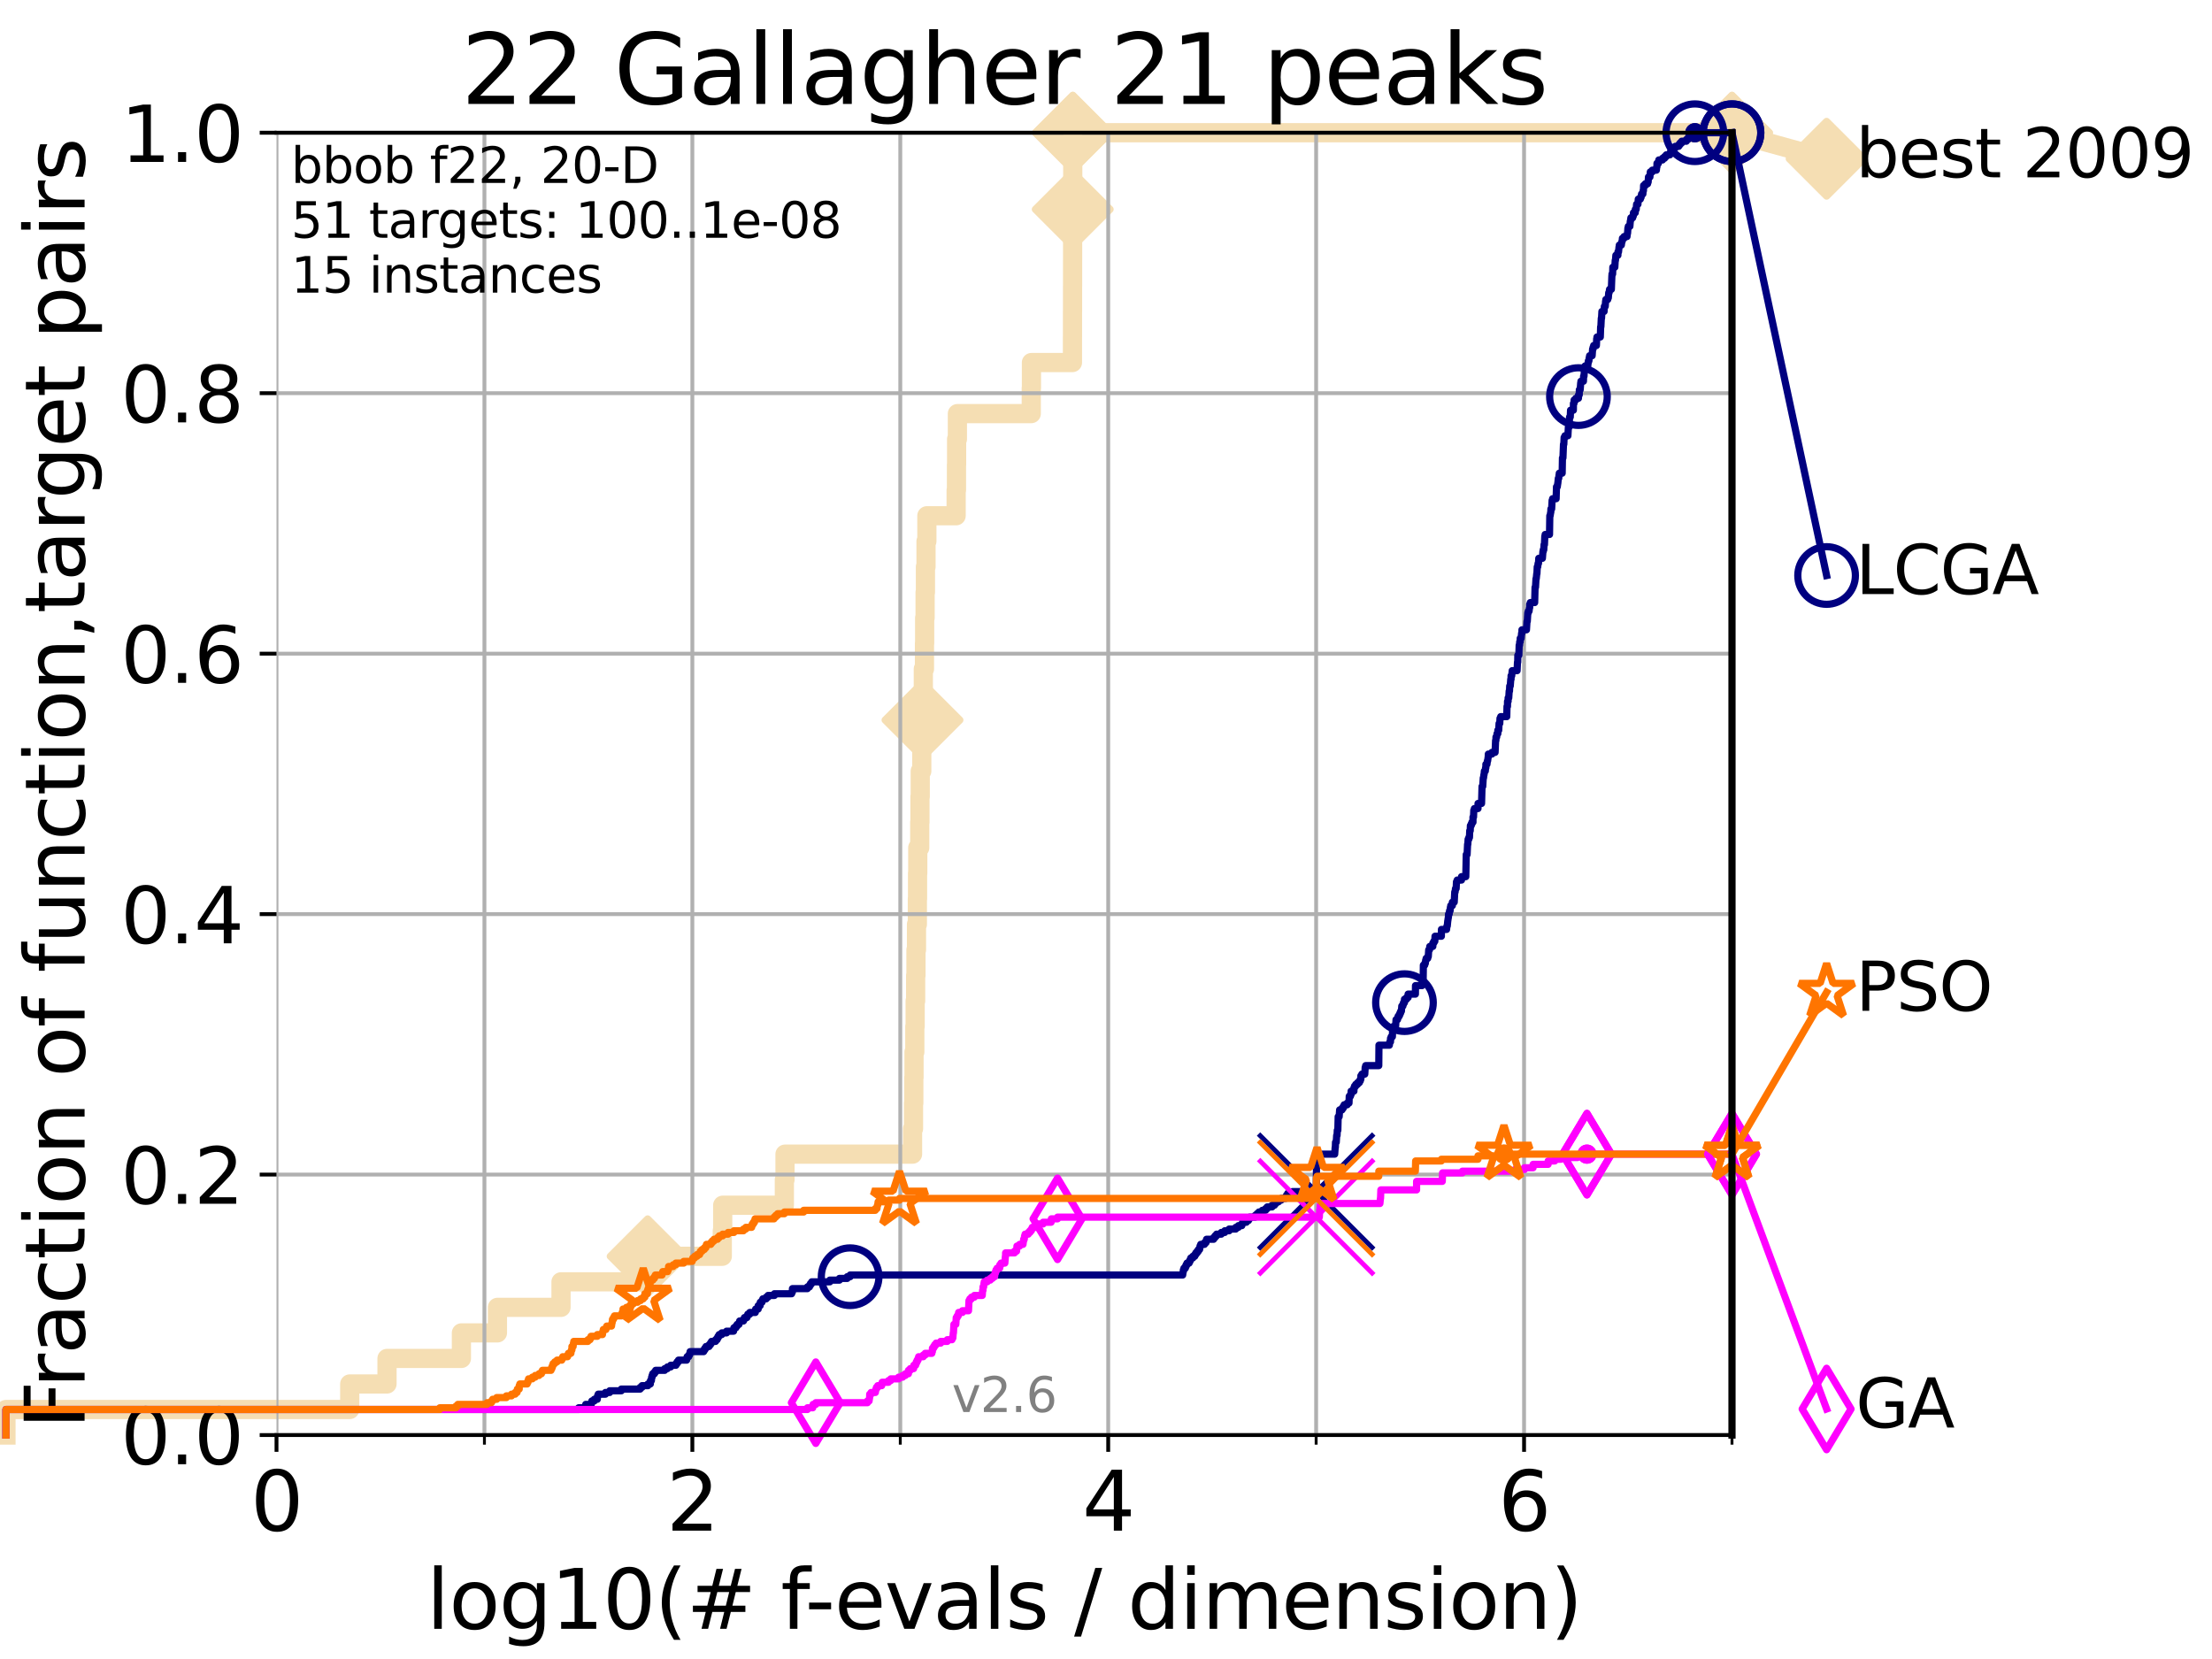 <?xml version="1.0" encoding="utf-8" standalone="no"?>
<!DOCTYPE svg PUBLIC "-//W3C//DTD SVG 1.1//EN"
  "http://www.w3.org/Graphics/SVG/1.1/DTD/svg11.dtd">
<svg xmlns:xlink="http://www.w3.org/1999/xlink" width="460.8pt" height="345.6pt" viewBox="0 0 460.8 345.6" xmlns="http://www.w3.org/2000/svg" version="1.1">
 <defs>
  <style type="text/css">*{stroke-linejoin: round; stroke-linecap: butt}</style>
 </defs>
 <g id="figure_1">
  <g id="patch_1">
   <path d="M 0 345.6 
L 460.8 345.6 
L 460.8 0 
L 0 0 
z
" style="fill: #ffffff"/>
  </g>
  <g id="axes_1">
   <g id="patch_2">
    <path d="M 57.6 298.944 
L 360.806 298.944 
L 360.806 27.648 
L 57.6 27.648 
z
" style="fill: #ffffff"/>
   </g>
   <g id="line2d_1">
    <path d="M 1.246 298.944 
L 1.246 293.624 
L 72.855 293.624 
L 72.855 288.305 
L 80.621 288.305 
L 80.621 282.985 
L 96.12 282.985 
L 96.12 277.666 
L 103.626 277.666 
L 103.626 272.346 
L 116.868 272.346 
L 116.868 267.027 
L 134.916 267.027 
L 134.916 261.707 
L 150.466 261.707 
L 150.466 256.388 
L 150.553 256.388 
L 150.553 251.068 
L 163.397 251.068 
L 163.397 245.749 
L 163.532 245.749 
L 163.532 240.429 
L 190.102 240.429 
L 190.102 235.11 
L 190.304 235.11 
L 190.304 229.79 
L 190.363 229.79 
L 190.363 224.471 
L 190.406 224.471 
L 190.406 219.151 
L 190.572 219.151 
L 190.572 213.832 
L 190.642 213.832 
L 190.642 208.512 
L 190.746 208.512 
L 190.746 203.192 
L 190.812 203.192 
L 190.812 197.873 
L 190.922 197.873 
L 190.922 192.553 
L 191.103 192.553 
L 191.103 187.234 
L 191.142 187.234 
L 191.142 181.914 
L 191.187 181.914 
L 191.187 176.595 
L 191.597 176.595 
L 191.597 171.275 
L 191.644 171.275 
L 191.644 165.956 
L 191.704 165.956 
L 191.704 160.636 
L 192.022 160.636 
L 192.022 155.317 
L 192.09 155.317 
L 192.09 149.997 
L 192.17 149.997 
L 192.17 144.678 
L 192.346 144.678 
L 192.346 139.358 
L 192.583 139.358 
L 192.583 134.039 
L 192.622 134.039 
L 192.622 128.719 
L 192.713 128.719 
L 192.713 123.4 
L 192.785 123.4 
L 192.785 118.08 
L 192.907 118.08 
L 192.907 112.76 
L 193.084 112.76 
L 193.084 107.441 
L 199.181 107.441 
L 199.181 102.121 
L 199.25 102.121 
L 199.25 96.802 
L 199.277 96.802 
L 199.277 91.482 
L 199.443 91.482 
L 199.443 86.163 
L 214.831 86.163 
L 214.831 80.843 
L 214.866 80.843 
L 214.866 75.524 
L 223.41 75.524 
L 223.41 70.204 
L 223.419 70.204 
L 223.419 64.885 
L 223.431 64.885 
L 223.431 59.565 
L 223.439 59.565 
L 223.439 54.246 
L 223.445 54.246 
L 223.445 48.926 
L 223.461 48.926 
L 223.461 43.607 
L 223.467 43.607 
L 223.467 38.287 
L 223.472 38.287 
L 223.472 32.968 
L 223.486 32.968 
L 223.486 27.648 
L 360.806 27.648 
" style="fill: none; stroke: #f5deb3; stroke-width: 4; stroke-linecap: square"/>
   </g>
   <g id="line2d_2">
    <defs>
     <path id="m9709d87af1" d="M 0 7.778 
L 7.778 0 
L 0 -7.778 
L -7.778 0 
z
" style="stroke: #f5deb3; stroke-width: 1.5; stroke-linejoin: miter"/>
    </defs>
    <g>
     <use xlink:href="#m9709d87af1" x="134.916" y="261.707" style="fill: #f5deb3; stroke: #f5deb3; stroke-width: 1.5; stroke-linejoin: miter"/>
     <use xlink:href="#m9709d87af1" x="192.17" y="149.997" style="fill: #f5deb3; stroke: #f5deb3; stroke-width: 1.5; stroke-linejoin: miter"/>
     <use xlink:href="#m9709d87af1" x="223.467" y="43.607" style="fill: #f5deb3; stroke: #f5deb3; stroke-width: 1.5; stroke-linejoin: miter"/>
     <use xlink:href="#m9709d87af1" x="223.486" y="27.648" style="fill: #f5deb3; stroke: #f5deb3; stroke-width: 1.5; stroke-linejoin: miter"/>
     <use xlink:href="#m9709d87af1" x="223.486" y="27.648" style="fill: #f5deb3; stroke: #f5deb3; stroke-width: 1.5; stroke-linejoin: miter"/>
     <use xlink:href="#m9709d87af1" x="360.806" y="27.648" style="fill: #f5deb3; stroke: #f5deb3; stroke-width: 1.5; stroke-linejoin: miter"/>
    </g>
   </g>
   <g id="line2d_3">
    <path style="fill: none; stroke: #f5deb3; stroke-width: 4; stroke-linecap: square"/>
    <g/>
   </g>
   <g id="line2d_4">
    <path d="M 360.806 27.648 
L 380.515 33.074 
" style="fill: none; stroke: #f5deb3; stroke-width: 4; stroke-linecap: square"/>
    <g>
     <use xlink:href="#m9709d87af1" x="360.806" y="27.648" style="fill: #f5deb3; stroke: #f5deb3; stroke-width: 1.5; stroke-linejoin: miter"/>
     <use xlink:href="#m9709d87af1" x="380.515" y="33.074" style="fill: #f5deb3; stroke: #f5deb3; stroke-width: 1.5; stroke-linejoin: miter"/>
    </g>
   </g>
   <g id="matplotlib.axis_1">
    <g id="xtick_1">
     <g id="line2d_5">
      <path d="M 57.6 298.944 
L 57.6 27.648 
" clip-path="url(#p6904e223cd)" style="fill: none; stroke: #b0b0b0; stroke-width: 0.8; stroke-linecap: square"/>
     </g>
     <g id="line2d_6">
      <defs>
       <path id="m64864b730b" d="M 0 0 
L 0 3.5 
" style="stroke: #000000; stroke-width: 0.8"/>
      </defs>
      <g>
       <use xlink:href="#m64864b730b" x="57.6" y="298.944" style="stroke: #000000; stroke-width: 0.8"/>
      </g>
     </g>
     <g id="text_1">
      <!-- 0 -->
      <g transform="translate(52.192 318.861)scale(0.17 -0.17)">
       <defs>
        <path id="DejaVuSans-30" d="M 2034 4250 
Q 1547 4250 1301 3770 
Q 1056 3291 1056 2328 
Q 1056 1369 1301 889 
Q 1547 409 2034 409 
Q 2525 409 2770 889 
Q 3016 1369 3016 2328 
Q 3016 3291 2770 3770 
Q 2525 4250 2034 4250 
z
M 2034 4750 
Q 2819 4750 3233 4129 
Q 3647 3509 3647 2328 
Q 3647 1150 3233 529 
Q 2819 -91 2034 -91 
Q 1250 -91 836 529 
Q 422 1150 422 2328 
Q 422 3509 836 4129 
Q 1250 4750 2034 4750 
z
" transform="scale(0.016)"/>
       </defs>
       <use xlink:href="#DejaVuSans-30"/>
      </g>
     </g>
    </g>
    <g id="xtick_2">
     <g id="line2d_7">
      <path d="M 144.23 298.944 
L 144.23 27.648 
" clip-path="url(#p6904e223cd)" style="fill: none; stroke: #b0b0b0; stroke-width: 0.8; stroke-linecap: square"/>
     </g>
     <g id="line2d_8">
      <g>
       <use xlink:href="#m64864b730b" x="144.23" y="298.944" style="stroke: #000000; stroke-width: 0.8"/>
      </g>
     </g>
     <g id="text_2">
      <!-- 2 -->
      <g transform="translate(138.822 318.861)scale(0.17 -0.17)">
       <defs>
        <path id="DejaVuSans-32" d="M 1228 531 
L 3431 531 
L 3431 0 
L 469 0 
L 469 531 
Q 828 903 1448 1529 
Q 2069 2156 2228 2338 
Q 2531 2678 2651 2914 
Q 2772 3150 2772 3378 
Q 2772 3750 2511 3984 
Q 2250 4219 1831 4219 
Q 1534 4219 1204 4116 
Q 875 4013 500 3803 
L 500 4441 
Q 881 4594 1212 4672 
Q 1544 4750 1819 4750 
Q 2544 4750 2975 4387 
Q 3406 4025 3406 3419 
Q 3406 3131 3298 2873 
Q 3191 2616 2906 2266 
Q 2828 2175 2409 1742 
Q 1991 1309 1228 531 
z
" transform="scale(0.016)"/>
       </defs>
       <use xlink:href="#DejaVuSans-32"/>
      </g>
     </g>
    </g>
    <g id="xtick_3">
     <g id="line2d_9">
      <path d="M 230.861 298.944 
L 230.861 27.648 
" clip-path="url(#p6904e223cd)" style="fill: none; stroke: #b0b0b0; stroke-width: 0.8; stroke-linecap: square"/>
     </g>
     <g id="line2d_10">
      <g>
       <use xlink:href="#m64864b730b" x="230.861" y="298.944" style="stroke: #000000; stroke-width: 0.8"/>
      </g>
     </g>
     <g id="text_3">
      <!-- 4 -->
      <g transform="translate(225.453 318.861)scale(0.17 -0.17)">
       <defs>
        <path id="DejaVuSans-34" d="M 2419 4116 
L 825 1625 
L 2419 1625 
L 2419 4116 
z
M 2253 4666 
L 3047 4666 
L 3047 1625 
L 3713 1625 
L 3713 1100 
L 3047 1100 
L 3047 0 
L 2419 0 
L 2419 1100 
L 313 1100 
L 313 1709 
L 2253 4666 
z
" transform="scale(0.016)"/>
       </defs>
       <use xlink:href="#DejaVuSans-34"/>
      </g>
     </g>
    </g>
    <g id="xtick_4">
     <g id="line2d_11">
      <path d="M 317.491 298.944 
L 317.491 27.648 
" clip-path="url(#p6904e223cd)" style="fill: none; stroke: #b0b0b0; stroke-width: 0.8; stroke-linecap: square"/>
     </g>
     <g id="line2d_12">
      <g>
       <use xlink:href="#m64864b730b" x="317.491" y="298.944" style="stroke: #000000; stroke-width: 0.8"/>
      </g>
     </g>
     <g id="text_4">
      <!-- 6 -->
      <g transform="translate(312.083 318.861)scale(0.17 -0.17)">
       <defs>
        <path id="DejaVuSans-36" d="M 2113 2584 
Q 1688 2584 1439 2293 
Q 1191 2003 1191 1497 
Q 1191 994 1439 701 
Q 1688 409 2113 409 
Q 2538 409 2786 701 
Q 3034 994 3034 1497 
Q 3034 2003 2786 2293 
Q 2538 2584 2113 2584 
z
M 3366 4563 
L 3366 3988 
Q 3128 4100 2886 4159 
Q 2644 4219 2406 4219 
Q 1781 4219 1451 3797 
Q 1122 3375 1075 2522 
Q 1259 2794 1537 2939 
Q 1816 3084 2150 3084 
Q 2853 3084 3261 2657 
Q 3669 2231 3669 1497 
Q 3669 778 3244 343 
Q 2819 -91 2113 -91 
Q 1303 -91 875 529 
Q 447 1150 447 2328 
Q 447 3434 972 4092 
Q 1497 4750 2381 4750 
Q 2619 4750 2861 4703 
Q 3103 4656 3366 4563 
z
" transform="scale(0.016)"/>
       </defs>
       <use xlink:href="#DejaVuSans-36"/>
      </g>
     </g>
    </g>
    <g id="xtick_5">
     <g id="line2d_13">
      <path d="M 100.915 298.944 
L 100.915 27.648 
" clip-path="url(#p6904e223cd)" style="fill: none; stroke: #b0b0b0; stroke-width: 0.8; stroke-linecap: square"/>
     </g>
     <g id="line2d_14">
      <defs>
       <path id="m399c7fb029" d="M 0 0 
L 0 2 
" style="stroke: #000000; stroke-width: 0.6"/>
      </defs>
      <g>
       <use xlink:href="#m399c7fb029" x="100.915" y="298.944" style="stroke: #000000; stroke-width: 0.6"/>
      </g>
     </g>
    </g>
    <g id="xtick_6">
     <g id="line2d_15">
      <path d="M 187.546 298.944 
L 187.546 27.648 
" clip-path="url(#p6904e223cd)" style="fill: none; stroke: #b0b0b0; stroke-width: 0.8; stroke-linecap: square"/>
     </g>
     <g id="line2d_16">
      <g>
       <use xlink:href="#m399c7fb029" x="187.546" y="298.944" style="stroke: #000000; stroke-width: 0.6"/>
      </g>
     </g>
    </g>
    <g id="xtick_7">
     <g id="line2d_17">
      <path d="M 274.176 298.944 
L 274.176 27.648 
" clip-path="url(#p6904e223cd)" style="fill: none; stroke: #b0b0b0; stroke-width: 0.8; stroke-linecap: square"/>
     </g>
     <g id="line2d_18">
      <g>
       <use xlink:href="#m399c7fb029" x="274.176" y="298.944" style="stroke: #000000; stroke-width: 0.6"/>
      </g>
     </g>
    </g>
    <g id="xtick_8">
     <g id="line2d_19">
      <path d="M 360.806 298.944 
L 360.806 27.648 
" clip-path="url(#p6904e223cd)" style="fill: none; stroke: #b0b0b0; stroke-width: 0.8; stroke-linecap: square"/>
     </g>
     <g id="line2d_20">
      <g>
       <use xlink:href="#m399c7fb029" x="360.806" y="298.944" style="stroke: #000000; stroke-width: 0.6"/>
      </g>
     </g>
    </g>
    <g id="text_5">
     <!-- log10(# f-evals / dimension) -->
     <g transform="translate(88.823 339.314)scale(0.17 -0.17)">
      <defs>
       <path id="DejaVuSans-6c" d="M 603 4863 
L 1178 4863 
L 1178 0 
L 603 0 
L 603 4863 
z
" transform="scale(0.016)"/>
       <path id="DejaVuSans-6f" d="M 1959 3097 
Q 1497 3097 1228 2736 
Q 959 2375 959 1747 
Q 959 1119 1226 758 
Q 1494 397 1959 397 
Q 2419 397 2687 759 
Q 2956 1122 2956 1747 
Q 2956 2369 2687 2733 
Q 2419 3097 1959 3097 
z
M 1959 3584 
Q 2709 3584 3137 3096 
Q 3566 2609 3566 1747 
Q 3566 888 3137 398 
Q 2709 -91 1959 -91 
Q 1206 -91 779 398 
Q 353 888 353 1747 
Q 353 2609 779 3096 
Q 1206 3584 1959 3584 
z
" transform="scale(0.016)"/>
       <path id="DejaVuSans-67" d="M 2906 1791 
Q 2906 2416 2648 2759 
Q 2391 3103 1925 3103 
Q 1463 3103 1205 2759 
Q 947 2416 947 1791 
Q 947 1169 1205 825 
Q 1463 481 1925 481 
Q 2391 481 2648 825 
Q 2906 1169 2906 1791 
z
M 3481 434 
Q 3481 -459 3084 -895 
Q 2688 -1331 1869 -1331 
Q 1566 -1331 1297 -1286 
Q 1028 -1241 775 -1147 
L 775 -588 
Q 1028 -725 1275 -790 
Q 1522 -856 1778 -856 
Q 2344 -856 2625 -561 
Q 2906 -266 2906 331 
L 2906 616 
Q 2728 306 2450 153 
Q 2172 0 1784 0 
Q 1141 0 747 490 
Q 353 981 353 1791 
Q 353 2603 747 3093 
Q 1141 3584 1784 3584 
Q 2172 3584 2450 3431 
Q 2728 3278 2906 2969 
L 2906 3500 
L 3481 3500 
L 3481 434 
z
" transform="scale(0.016)"/>
       <path id="DejaVuSans-31" d="M 794 531 
L 1825 531 
L 1825 4091 
L 703 3866 
L 703 4441 
L 1819 4666 
L 2450 4666 
L 2450 531 
L 3481 531 
L 3481 0 
L 794 0 
L 794 531 
z
" transform="scale(0.016)"/>
       <path id="DejaVuSans-28" d="M 1984 4856 
Q 1566 4138 1362 3434 
Q 1159 2731 1159 2009 
Q 1159 1288 1364 580 
Q 1569 -128 1984 -844 
L 1484 -844 
Q 1016 -109 783 600 
Q 550 1309 550 2009 
Q 550 2706 781 3412 
Q 1013 4119 1484 4856 
L 1984 4856 
z
" transform="scale(0.016)"/>
       <path id="DejaVuSans-23" d="M 3272 2816 
L 2363 2816 
L 2100 1772 
L 3016 1772 
L 3272 2816 
z
M 2803 4594 
L 2478 3297 
L 3391 3297 
L 3719 4594 
L 4219 4594 
L 3897 3297 
L 4872 3297 
L 4872 2816 
L 3775 2816 
L 3519 1772 
L 4513 1772 
L 4513 1294 
L 3397 1294 
L 3072 0 
L 2572 0 
L 2894 1294 
L 1978 1294 
L 1656 0 
L 1153 0 
L 1478 1294 
L 494 1294 
L 494 1772 
L 1594 1772 
L 1856 2816 
L 850 2816 
L 850 3297 
L 1978 3297 
L 2297 4594 
L 2803 4594 
z
" transform="scale(0.016)"/>
       <path id="DejaVuSans-20" transform="scale(0.016)"/>
       <path id="DejaVuSans-66" d="M 2375 4863 
L 2375 4384 
L 1825 4384 
Q 1516 4384 1395 4259 
Q 1275 4134 1275 3809 
L 1275 3500 
L 2222 3500 
L 2222 3053 
L 1275 3053 
L 1275 0 
L 697 0 
L 697 3053 
L 147 3053 
L 147 3500 
L 697 3500 
L 697 3744 
Q 697 4328 969 4595 
Q 1241 4863 1831 4863 
L 2375 4863 
z
" transform="scale(0.016)"/>
       <path id="DejaVuSans-2d" d="M 313 2009 
L 1997 2009 
L 1997 1497 
L 313 1497 
L 313 2009 
z
" transform="scale(0.016)"/>
       <path id="DejaVuSans-65" d="M 3597 1894 
L 3597 1613 
L 953 1613 
Q 991 1019 1311 708 
Q 1631 397 2203 397 
Q 2534 397 2845 478 
Q 3156 559 3463 722 
L 3463 178 
Q 3153 47 2828 -22 
Q 2503 -91 2169 -91 
Q 1331 -91 842 396 
Q 353 884 353 1716 
Q 353 2575 817 3079 
Q 1281 3584 2069 3584 
Q 2775 3584 3186 3129 
Q 3597 2675 3597 1894 
z
M 3022 2063 
Q 3016 2534 2758 2815 
Q 2500 3097 2075 3097 
Q 1594 3097 1305 2825 
Q 1016 2553 972 2059 
L 3022 2063 
z
" transform="scale(0.016)"/>
       <path id="DejaVuSans-76" d="M 191 3500 
L 800 3500 
L 1894 563 
L 2988 3500 
L 3597 3500 
L 2284 0 
L 1503 0 
L 191 3500 
z
" transform="scale(0.016)"/>
       <path id="DejaVuSans-61" d="M 2194 1759 
Q 1497 1759 1228 1600 
Q 959 1441 959 1056 
Q 959 750 1161 570 
Q 1363 391 1709 391 
Q 2188 391 2477 730 
Q 2766 1069 2766 1631 
L 2766 1759 
L 2194 1759 
z
M 3341 1997 
L 3341 0 
L 2766 0 
L 2766 531 
Q 2569 213 2275 61 
Q 1981 -91 1556 -91 
Q 1019 -91 701 211 
Q 384 513 384 1019 
Q 384 1609 779 1909 
Q 1175 2209 1959 2209 
L 2766 2209 
L 2766 2266 
Q 2766 2663 2505 2880 
Q 2244 3097 1772 3097 
Q 1472 3097 1187 3025 
Q 903 2953 641 2809 
L 641 3341 
Q 956 3463 1253 3523 
Q 1550 3584 1831 3584 
Q 2591 3584 2966 3190 
Q 3341 2797 3341 1997 
z
" transform="scale(0.016)"/>
       <path id="DejaVuSans-73" d="M 2834 3397 
L 2834 2853 
Q 2591 2978 2328 3040 
Q 2066 3103 1784 3103 
Q 1356 3103 1142 2972 
Q 928 2841 928 2578 
Q 928 2378 1081 2264 
Q 1234 2150 1697 2047 
L 1894 2003 
Q 2506 1872 2764 1633 
Q 3022 1394 3022 966 
Q 3022 478 2636 193 
Q 2250 -91 1575 -91 
Q 1294 -91 989 -36 
Q 684 19 347 128 
L 347 722 
Q 666 556 975 473 
Q 1284 391 1588 391 
Q 1994 391 2212 530 
Q 2431 669 2431 922 
Q 2431 1156 2273 1281 
Q 2116 1406 1581 1522 
L 1381 1569 
Q 847 1681 609 1914 
Q 372 2147 372 2553 
Q 372 3047 722 3315 
Q 1072 3584 1716 3584 
Q 2034 3584 2315 3537 
Q 2597 3491 2834 3397 
z
" transform="scale(0.016)"/>
       <path id="DejaVuSans-2f" d="M 1625 4666 
L 2156 4666 
L 531 -594 
L 0 -594 
L 1625 4666 
z
" transform="scale(0.016)"/>
       <path id="DejaVuSans-64" d="M 2906 2969 
L 2906 4863 
L 3481 4863 
L 3481 0 
L 2906 0 
L 2906 525 
Q 2725 213 2448 61 
Q 2172 -91 1784 -91 
Q 1150 -91 751 415 
Q 353 922 353 1747 
Q 353 2572 751 3078 
Q 1150 3584 1784 3584 
Q 2172 3584 2448 3432 
Q 2725 3281 2906 2969 
z
M 947 1747 
Q 947 1113 1208 752 
Q 1469 391 1925 391 
Q 2381 391 2643 752 
Q 2906 1113 2906 1747 
Q 2906 2381 2643 2742 
Q 2381 3103 1925 3103 
Q 1469 3103 1208 2742 
Q 947 2381 947 1747 
z
" transform="scale(0.016)"/>
       <path id="DejaVuSans-69" d="M 603 3500 
L 1178 3500 
L 1178 0 
L 603 0 
L 603 3500 
z
M 603 4863 
L 1178 4863 
L 1178 4134 
L 603 4134 
L 603 4863 
z
" transform="scale(0.016)"/>
       <path id="DejaVuSans-6d" d="M 3328 2828 
Q 3544 3216 3844 3400 
Q 4144 3584 4550 3584 
Q 5097 3584 5394 3201 
Q 5691 2819 5691 2113 
L 5691 0 
L 5113 0 
L 5113 2094 
Q 5113 2597 4934 2840 
Q 4756 3084 4391 3084 
Q 3944 3084 3684 2787 
Q 3425 2491 3425 1978 
L 3425 0 
L 2847 0 
L 2847 2094 
Q 2847 2600 2669 2842 
Q 2491 3084 2119 3084 
Q 1678 3084 1418 2786 
Q 1159 2488 1159 1978 
L 1159 0 
L 581 0 
L 581 3500 
L 1159 3500 
L 1159 2956 
Q 1356 3278 1631 3431 
Q 1906 3584 2284 3584 
Q 2666 3584 2933 3390 
Q 3200 3197 3328 2828 
z
" transform="scale(0.016)"/>
       <path id="DejaVuSans-6e" d="M 3513 2113 
L 3513 0 
L 2938 0 
L 2938 2094 
Q 2938 2591 2744 2837 
Q 2550 3084 2163 3084 
Q 1697 3084 1428 2787 
Q 1159 2491 1159 1978 
L 1159 0 
L 581 0 
L 581 3500 
L 1159 3500 
L 1159 2956 
Q 1366 3272 1645 3428 
Q 1925 3584 2291 3584 
Q 2894 3584 3203 3211 
Q 3513 2838 3513 2113 
z
" transform="scale(0.016)"/>
       <path id="DejaVuSans-29" d="M 513 4856 
L 1013 4856 
Q 1481 4119 1714 3412 
Q 1947 2706 1947 2009 
Q 1947 1309 1714 600 
Q 1481 -109 1013 -844 
L 513 -844 
Q 928 -128 1133 580 
Q 1338 1288 1338 2009 
Q 1338 2731 1133 3434 
Q 928 4138 513 4856 
z
" transform="scale(0.016)"/>
      </defs>
      <use xlink:href="#DejaVuSans-6c"/>
      <use xlink:href="#DejaVuSans-6f" x="27.783"/>
      <use xlink:href="#DejaVuSans-67" x="88.965"/>
      <use xlink:href="#DejaVuSans-31" x="152.441"/>
      <use xlink:href="#DejaVuSans-30" x="216.064"/>
      <use xlink:href="#DejaVuSans-28" x="279.688"/>
      <use xlink:href="#DejaVuSans-23" x="318.701"/>
      <use xlink:href="#DejaVuSans-20" x="402.49"/>
      <use xlink:href="#DejaVuSans-66" x="434.277"/>
      <use xlink:href="#DejaVuSans-2d" x="463.982"/>
      <use xlink:href="#DejaVuSans-65" x="500.066"/>
      <use xlink:href="#DejaVuSans-76" x="561.59"/>
      <use xlink:href="#DejaVuSans-61" x="620.77"/>
      <use xlink:href="#DejaVuSans-6c" x="682.049"/>
      <use xlink:href="#DejaVuSans-73" x="709.832"/>
      <use xlink:href="#DejaVuSans-20" x="761.932"/>
      <use xlink:href="#DejaVuSans-2f" x="793.719"/>
      <use xlink:href="#DejaVuSans-20" x="827.41"/>
      <use xlink:href="#DejaVuSans-64" x="859.197"/>
      <use xlink:href="#DejaVuSans-69" x="922.674"/>
      <use xlink:href="#DejaVuSans-6d" x="950.457"/>
      <use xlink:href="#DejaVuSans-65" x="1047.869"/>
      <use xlink:href="#DejaVuSans-6e" x="1109.393"/>
      <use xlink:href="#DejaVuSans-73" x="1172.771"/>
      <use xlink:href="#DejaVuSans-69" x="1224.871"/>
      <use xlink:href="#DejaVuSans-6f" x="1252.654"/>
      <use xlink:href="#DejaVuSans-6e" x="1313.836"/>
      <use xlink:href="#DejaVuSans-29" x="1377.215"/>
     </g>
    </g>
   </g>
   <g id="matplotlib.axis_2">
    <g id="ytick_1">
     <g id="line2d_21">
      <path d="M 57.6 298.944 
L 360.806 298.944 
" clip-path="url(#p6904e223cd)" style="fill: none; stroke: #b0b0b0; stroke-width: 0.8; stroke-linecap: square"/>
     </g>
     <g id="line2d_22">
      <defs>
       <path id="m5f8d7149a1" d="M 0 0 
L -3.5 0 
" style="stroke: #000000; stroke-width: 0.8"/>
      </defs>
      <g>
       <use xlink:href="#m5f8d7149a1" x="57.6" y="298.944" style="stroke: #000000; stroke-width: 0.8"/>
      </g>
     </g>
     <g id="text_6">
      <!-- 0.0 -->
      <g transform="translate(25.155 305.023)scale(0.16 -0.16)">
       <defs>
        <path id="DejaVuSans-2e" d="M 684 794 
L 1344 794 
L 1344 0 
L 684 0 
L 684 794 
z
" transform="scale(0.016)"/>
       </defs>
       <use xlink:href="#DejaVuSans-30"/>
       <use xlink:href="#DejaVuSans-2e" x="63.623"/>
       <use xlink:href="#DejaVuSans-30" x="95.41"/>
      </g>
     </g>
    </g>
    <g id="ytick_2">
     <g id="line2d_23">
      <path d="M 57.6 244.685 
L 360.806 244.685 
" clip-path="url(#p6904e223cd)" style="fill: none; stroke: #b0b0b0; stroke-width: 0.8; stroke-linecap: square"/>
     </g>
     <g id="line2d_24">
      <g>
       <use xlink:href="#m5f8d7149a1" x="57.6" y="244.685" style="stroke: #000000; stroke-width: 0.8"/>
      </g>
     </g>
     <g id="text_7">
      <!-- 0.2 -->
      <g transform="translate(25.155 250.764)scale(0.16 -0.16)">
       <use xlink:href="#DejaVuSans-30"/>
       <use xlink:href="#DejaVuSans-2e" x="63.623"/>
       <use xlink:href="#DejaVuSans-32" x="95.41"/>
      </g>
     </g>
    </g>
    <g id="ytick_3">
     <g id="line2d_25">
      <path d="M 57.6 190.426 
L 360.806 190.426 
" clip-path="url(#p6904e223cd)" style="fill: none; stroke: #b0b0b0; stroke-width: 0.8; stroke-linecap: square"/>
     </g>
     <g id="line2d_26">
      <g>
       <use xlink:href="#m5f8d7149a1" x="57.6" y="190.426" style="stroke: #000000; stroke-width: 0.8"/>
      </g>
     </g>
     <g id="text_8">
      <!-- 0.4 -->
      <g transform="translate(25.155 196.504)scale(0.16 -0.16)">
       <use xlink:href="#DejaVuSans-30"/>
       <use xlink:href="#DejaVuSans-2e" x="63.623"/>
       <use xlink:href="#DejaVuSans-34" x="95.41"/>
      </g>
     </g>
    </g>
    <g id="ytick_4">
     <g id="line2d_27">
      <path d="M 57.6 136.166 
L 360.806 136.166 
" clip-path="url(#p6904e223cd)" style="fill: none; stroke: #b0b0b0; stroke-width: 0.8; stroke-linecap: square"/>
     </g>
     <g id="line2d_28">
      <g>
       <use xlink:href="#m5f8d7149a1" x="57.6" y="136.166" style="stroke: #000000; stroke-width: 0.8"/>
      </g>
     </g>
     <g id="text_9">
      <!-- 0.6 -->
      <g transform="translate(25.155 142.245)scale(0.16 -0.16)">
       <use xlink:href="#DejaVuSans-30"/>
       <use xlink:href="#DejaVuSans-2e" x="63.623"/>
       <use xlink:href="#DejaVuSans-36" x="95.41"/>
      </g>
     </g>
    </g>
    <g id="ytick_5">
     <g id="line2d_29">
      <path d="M 57.6 81.907 
L 360.806 81.907 
" clip-path="url(#p6904e223cd)" style="fill: none; stroke: #b0b0b0; stroke-width: 0.8; stroke-linecap: square"/>
     </g>
     <g id="line2d_30">
      <g>
       <use xlink:href="#m5f8d7149a1" x="57.6" y="81.907" style="stroke: #000000; stroke-width: 0.8"/>
      </g>
     </g>
     <g id="text_10">
      <!-- 0.8 -->
      <g transform="translate(25.155 87.986)scale(0.16 -0.16)">
       <defs>
        <path id="DejaVuSans-38" d="M 2034 2216 
Q 1584 2216 1326 1975 
Q 1069 1734 1069 1313 
Q 1069 891 1326 650 
Q 1584 409 2034 409 
Q 2484 409 2743 651 
Q 3003 894 3003 1313 
Q 3003 1734 2745 1975 
Q 2488 2216 2034 2216 
z
M 1403 2484 
Q 997 2584 770 2862 
Q 544 3141 544 3541 
Q 544 4100 942 4425 
Q 1341 4750 2034 4750 
Q 2731 4750 3128 4425 
Q 3525 4100 3525 3541 
Q 3525 3141 3298 2862 
Q 3072 2584 2669 2484 
Q 3125 2378 3379 2068 
Q 3634 1759 3634 1313 
Q 3634 634 3220 271 
Q 2806 -91 2034 -91 
Q 1263 -91 848 271 
Q 434 634 434 1313 
Q 434 1759 690 2068 
Q 947 2378 1403 2484 
z
M 1172 3481 
Q 1172 3119 1398 2916 
Q 1625 2713 2034 2713 
Q 2441 2713 2670 2916 
Q 2900 3119 2900 3481 
Q 2900 3844 2670 4047 
Q 2441 4250 2034 4250 
Q 1625 4250 1398 4047 
Q 1172 3844 1172 3481 
z
" transform="scale(0.016)"/>
       </defs>
       <use xlink:href="#DejaVuSans-30"/>
       <use xlink:href="#DejaVuSans-2e" x="63.623"/>
       <use xlink:href="#DejaVuSans-38" x="95.41"/>
      </g>
     </g>
    </g>
    <g id="ytick_6">
     <g id="line2d_31">
      <path d="M 57.6 27.648 
L 360.806 27.648 
" clip-path="url(#p6904e223cd)" style="fill: none; stroke: #b0b0b0; stroke-width: 0.8; stroke-linecap: square"/>
     </g>
     <g id="line2d_32">
      <g>
       <use xlink:href="#m5f8d7149a1" x="57.6" y="27.648" style="stroke: #000000; stroke-width: 0.8"/>
      </g>
     </g>
     <g id="text_11">
      <!-- 1.0 -->
      <g transform="translate(25.155 33.727)scale(0.16 -0.16)">
       <use xlink:href="#DejaVuSans-31"/>
       <use xlink:href="#DejaVuSans-2e" x="63.623"/>
       <use xlink:href="#DejaVuSans-30" x="95.41"/>
      </g>
     </g>
    </g>
    <g id="text_12">
     <!-- Fraction of function,target pairs -->
     <g transform="translate(17.62 297.681)rotate(-90)scale(0.17 -0.17)">
      <defs>
       <path id="DejaVuSans-46" d="M 628 4666 
L 3309 4666 
L 3309 4134 
L 1259 4134 
L 1259 2759 
L 3109 2759 
L 3109 2228 
L 1259 2228 
L 1259 0 
L 628 0 
L 628 4666 
z
" transform="scale(0.016)"/>
       <path id="DejaVuSans-72" d="M 2631 2963 
Q 2534 3019 2420 3045 
Q 2306 3072 2169 3072 
Q 1681 3072 1420 2755 
Q 1159 2438 1159 1844 
L 1159 0 
L 581 0 
L 581 3500 
L 1159 3500 
L 1159 2956 
Q 1341 3275 1631 3429 
Q 1922 3584 2338 3584 
Q 2397 3584 2469 3576 
Q 2541 3569 2628 3553 
L 2631 2963 
z
" transform="scale(0.016)"/>
       <path id="DejaVuSans-63" d="M 3122 3366 
L 3122 2828 
Q 2878 2963 2633 3030 
Q 2388 3097 2138 3097 
Q 1578 3097 1268 2742 
Q 959 2388 959 1747 
Q 959 1106 1268 751 
Q 1578 397 2138 397 
Q 2388 397 2633 464 
Q 2878 531 3122 666 
L 3122 134 
Q 2881 22 2623 -34 
Q 2366 -91 2075 -91 
Q 1284 -91 818 406 
Q 353 903 353 1747 
Q 353 2603 823 3093 
Q 1294 3584 2113 3584 
Q 2378 3584 2631 3529 
Q 2884 3475 3122 3366 
z
" transform="scale(0.016)"/>
       <path id="DejaVuSans-74" d="M 1172 4494 
L 1172 3500 
L 2356 3500 
L 2356 3053 
L 1172 3053 
L 1172 1153 
Q 1172 725 1289 603 
Q 1406 481 1766 481 
L 2356 481 
L 2356 0 
L 1766 0 
Q 1100 0 847 248 
Q 594 497 594 1153 
L 594 3053 
L 172 3053 
L 172 3500 
L 594 3500 
L 594 4494 
L 1172 4494 
z
" transform="scale(0.016)"/>
       <path id="DejaVuSans-75" d="M 544 1381 
L 544 3500 
L 1119 3500 
L 1119 1403 
Q 1119 906 1312 657 
Q 1506 409 1894 409 
Q 2359 409 2629 706 
Q 2900 1003 2900 1516 
L 2900 3500 
L 3475 3500 
L 3475 0 
L 2900 0 
L 2900 538 
Q 2691 219 2414 64 
Q 2138 -91 1772 -91 
Q 1169 -91 856 284 
Q 544 659 544 1381 
z
M 1991 3584 
L 1991 3584 
z
" transform="scale(0.016)"/>
       <path id="DejaVuSans-2c" d="M 750 794 
L 1409 794 
L 1409 256 
L 897 -744 
L 494 -744 
L 750 256 
L 750 794 
z
" transform="scale(0.016)"/>
       <path id="DejaVuSans-70" d="M 1159 525 
L 1159 -1331 
L 581 -1331 
L 581 3500 
L 1159 3500 
L 1159 2969 
Q 1341 3281 1617 3432 
Q 1894 3584 2278 3584 
Q 2916 3584 3314 3078 
Q 3713 2572 3713 1747 
Q 3713 922 3314 415 
Q 2916 -91 2278 -91 
Q 1894 -91 1617 61 
Q 1341 213 1159 525 
z
M 3116 1747 
Q 3116 2381 2855 2742 
Q 2594 3103 2138 3103 
Q 1681 3103 1420 2742 
Q 1159 2381 1159 1747 
Q 1159 1113 1420 752 
Q 1681 391 2138 391 
Q 2594 391 2855 752 
Q 3116 1113 3116 1747 
z
" transform="scale(0.016)"/>
      </defs>
      <use xlink:href="#DejaVuSans-46"/>
      <use xlink:href="#DejaVuSans-72" x="50.27"/>
      <use xlink:href="#DejaVuSans-61" x="91.383"/>
      <use xlink:href="#DejaVuSans-63" x="152.662"/>
      <use xlink:href="#DejaVuSans-74" x="207.643"/>
      <use xlink:href="#DejaVuSans-69" x="246.852"/>
      <use xlink:href="#DejaVuSans-6f" x="274.635"/>
      <use xlink:href="#DejaVuSans-6e" x="335.816"/>
      <use xlink:href="#DejaVuSans-20" x="399.195"/>
      <use xlink:href="#DejaVuSans-6f" x="430.982"/>
      <use xlink:href="#DejaVuSans-66" x="492.164"/>
      <use xlink:href="#DejaVuSans-20" x="527.369"/>
      <use xlink:href="#DejaVuSans-66" x="559.156"/>
      <use xlink:href="#DejaVuSans-75" x="594.361"/>
      <use xlink:href="#DejaVuSans-6e" x="657.74"/>
      <use xlink:href="#DejaVuSans-63" x="721.119"/>
      <use xlink:href="#DejaVuSans-74" x="776.1"/>
      <use xlink:href="#DejaVuSans-69" x="815.309"/>
      <use xlink:href="#DejaVuSans-6f" x="843.092"/>
      <use xlink:href="#DejaVuSans-6e" x="904.273"/>
      <use xlink:href="#DejaVuSans-2c" x="967.652"/>
      <use xlink:href="#DejaVuSans-74" x="999.439"/>
      <use xlink:href="#DejaVuSans-61" x="1038.648"/>
      <use xlink:href="#DejaVuSans-72" x="1099.928"/>
      <use xlink:href="#DejaVuSans-67" x="1139.291"/>
      <use xlink:href="#DejaVuSans-65" x="1202.768"/>
      <use xlink:href="#DejaVuSans-74" x="1264.291"/>
      <use xlink:href="#DejaVuSans-20" x="1303.5"/>
      <use xlink:href="#DejaVuSans-70" x="1335.287"/>
      <use xlink:href="#DejaVuSans-61" x="1398.764"/>
      <use xlink:href="#DejaVuSans-69" x="1460.043"/>
      <use xlink:href="#DejaVuSans-72" x="1487.826"/>
      <use xlink:href="#DejaVuSans-73" x="1528.939"/>
     </g>
    </g>
   </g>
   <g id="line2d_33">
    <defs>
     <path id="mbcc1ef888b" d="M 0 1.5 
C 0.398 1.5 0.779 1.342 1.061 1.061 
C 1.342 0.779 1.5 0.398 1.5 0 
C 1.5 -0.398 1.342 -0.779 1.061 -1.061 
C 0.779 -1.342 0.398 -1.5 0 -1.5 
C -0.398 -1.5 -0.779 -1.342 -1.061 -1.061 
C -1.342 -0.779 -1.5 -0.398 -1.5 0 
C -1.5 0.398 -1.342 0.779 -1.061 1.061 
C -0.779 1.342 -0.398 1.5 0 1.5 
z
" style="stroke: #f5deb3"/>
    </defs>
    <g>
     <use xlink:href="#mbcc1ef888b" x="223.486" y="27.648" style="fill: #f5deb3; stroke: #f5deb3"/>
     <use xlink:href="#mbcc1ef888b" x="223.486" y="27.648" style="fill: #f5deb3; stroke: #f5deb3"/>
    </g>
   </g>
   <g id="line2d_34">
    <defs>
     <path id="m6183b399b9" d="M 0 1.5 
C 0.398 1.5 0.779 1.342 1.061 1.061 
C 1.342 0.779 1.5 0.398 1.5 0 
C 1.5 -0.398 1.342 -0.779 1.061 -1.061 
C 0.779 -1.342 0.398 -1.5 0 -1.5 
C -0.398 -1.5 -0.779 -1.342 -1.061 -1.061 
C -1.342 -0.779 -1.5 -0.398 -1.5 0 
C -1.5 0.398 -1.342 0.779 -1.061 1.061 
C -0.779 1.342 -0.398 1.5 0 1.5 
z
" style="stroke: #000080"/>
    </defs>
    <g>
     <use xlink:href="#m6183b399b9" x="353.072" y="27.648" style="fill: #000080; stroke: #000080"/>
     <use xlink:href="#m6183b399b9" x="353.072" y="27.648" style="fill: #000080; stroke: #000080"/>
    </g>
   </g>
   <g id="line2d_35">
    <path d="M 1.246 298.944 
L 1.246 293.624 
L 120.551 293.624 
L 120.551 293.27 
L 122.016 293.27 
L 122.016 292.561 
L 123.174 292.561 
L 123.174 292.206 
L 123.289 292.206 
L 123.289 291.851 
L 123.797 291.851 
L 123.797 291.497 
L 124.428 291.497 
L 124.482 290.787 
L 124.616 290.787 
L 124.616 290.433 
L 126.127 290.433 
L 126.127 290.078 
L 127.017 290.078 
L 127.017 289.723 
L 129.438 289.723 
L 129.438 289.369 
L 133.357 289.369 
L 133.357 289.014 
L 133.738 289.014 
L 133.738 288.66 
L 134.978 288.66 
L 134.978 288.305 
L 135.479 288.305 
L 135.509 287.596 
L 135.702 287.596 
L 135.747 286.886 
L 135.85 286.886 
L 135.85 286.532 
L 135.967 286.532 
L 135.967 286.177 
L 136.328 286.177 
L 136.328 285.822 
L 136.584 285.822 
L 136.584 285.468 
L 138.464 285.468 
L 138.464 285.113 
L 139.031 285.113 
L 139.031 284.759 
L 139.713 284.759 
L 139.713 284.404 
L 140.816 284.404 
L 140.816 284.049 
L 141.062 284.049 
L 141.062 283.695 
L 141.338 283.695 
L 141.338 283.34 
L 143.036 283.34 
L 143.136 282.631 
L 143.472 282.631 
L 143.472 282.276 
L 143.657 282.276 
L 143.764 281.567 
L 146.588 281.567 
L 146.588 281.212 
L 146.827 281.212 
L 146.827 280.858 
L 147.071 280.858 
L 147.071 280.503 
L 147.707 280.503 
L 147.707 280.148 
L 147.994 280.148 
L 147.994 279.794 
L 148.224 279.794 
L 148.224 279.439 
L 149.064 279.439 
L 149.064 279.084 
L 149.389 279.084 
L 149.389 278.73 
L 149.581 278.73 
L 149.581 278.375 
L 149.806 278.375 
L 149.806 278.021 
L 150.357 278.021 
L 150.357 277.666 
L 151.356 277.666 
L 151.356 277.311 
L 152.817 277.311 
L 152.883 276.602 
L 153.3 276.602 
L 153.3 276.247 
L 153.559 276.247 
L 153.559 275.893 
L 153.945 275.893 
L 153.945 275.538 
L 154.079 275.538 
L 154.079 275.183 
L 154.881 275.183 
L 154.881 274.829 
L 155.083 274.829 
L 155.083 274.474 
L 155.599 274.474 
L 155.599 274.12 
L 155.783 274.12 
L 155.783 273.765 
L 156.19 273.765 
L 156.19 273.41 
L 157.34 273.41 
L 157.415 272.701 
L 157.944 272.701 
L 157.948 271.992 
L 158.348 271.992 
L 158.379 271.282 
L 158.735 271.282 
L 158.735 270.928 
L 158.912 270.928 
L 158.912 270.573 
L 159.614 270.573 
L 159.614 270.219 
L 160.001 270.219 
L 160.001 269.864 
L 161.328 269.864 
L 161.328 269.509 
L 164.91 269.509 
L 164.91 269.155 
L 165.072 269.155 
L 165.081 268.445 
L 168.188 268.445 
L 168.188 268.091 
L 168.622 268.091 
L 168.622 267.736 
L 168.835 267.736 
L 168.835 267.381 
L 169.107 267.381 
L 169.107 267.027 
L 172.864 267.027 
L 172.864 266.672 
L 174.868 266.672 
L 174.868 266.318 
L 176.488 266.318 
L 176.488 265.963 
L 177.096 265.963 
L 177.096 265.608 
L 246.372 265.608 
L 246.467 264.899 
L 246.511 264.899 
L 246.511 264.544 
L 246.632 264.544 
L 246.632 264.19 
L 246.928 264.19 
L 246.928 263.835 
L 247.083 263.835 
L 247.083 263.48 
L 247.274 263.48 
L 247.274 263.126 
L 247.72 263.126 
L 247.72 262.771 
L 247.904 262.771 
L 247.904 262.417 
L 248.06 262.417 
L 248.06 262.062 
L 248.486 262.062 
L 248.486 261.707 
L 248.89 261.707 
L 248.89 261.353 
L 249.107 261.353 
L 249.107 260.998 
L 249.395 260.998 
L 249.395 260.643 
L 249.651 260.643 
L 249.651 260.289 
L 249.902 260.289 
L 249.981 259.579 
L 250.131 259.579 
L 250.131 259.225 
L 250.911 259.225 
L 250.911 258.87 
L 251.231 258.87 
L 251.231 258.516 
L 251.348 258.516 
L 251.348 258.161 
L 252.82 258.161 
L 252.82 257.806 
L 253.112 257.806 
L 253.112 257.452 
L 253.433 257.452 
L 253.433 257.097 
L 254.418 257.097 
L 254.418 256.742 
L 255.146 256.742 
L 255.146 256.388 
L 256.057 256.388 
L 256.057 256.033 
L 257.428 256.033 
L 257.428 255.678 
L 257.976 255.678 
L 257.976 255.324 
L 258.693 255.324 
L 258.693 254.969 
L 258.85 254.969 
L 258.85 254.615 
L 259.646 254.615 
L 259.646 254.26 
L 260.08 254.26 
L 260.08 253.905 
L 260.317 253.905 
L 260.317 253.551 
L 261.467 253.551 
L 261.467 253.196 
L 261.859 253.196 
L 261.859 252.841 
L 262.246 252.841 
L 262.246 252.487 
L 262.964 252.487 
L 262.964 252.132 
L 263.635 252.132 
L 263.635 251.778 
L 263.987 251.778 
L 263.987 251.423 
L 264.989 251.423 
L 264.989 251.068 
L 265.493 251.068 
L 265.493 250.714 
L 265.802 250.714 
L 265.802 250.359 
L 266.343 250.359 
L 266.343 250.004 
L 266.897 250.004 
L 266.897 249.65 
L 267.828 249.65 
L 267.828 249.295 
L 268.034 249.295 
L 268.034 248.94 
L 268.274 248.94 
L 268.274 248.586 
L 269.232 248.586 
L 269.232 248.231 
L 274.187 248.231 
L 274.284 240.429 
L 278.041 240.429 
L 278.145 239.011 
L 278.175 239.011 
L 278.212 237.947 
L 278.366 237.947 
L 278.452 236.528 
L 278.535 236.528 
L 278.58 235.464 
L 278.695 235.464 
L 278.766 232.627 
L 278.971 232.627 
L 279.07 231.209 
L 279.569 231.209 
L 279.569 230.854 
L 279.819 230.854 
L 279.819 230.499 
L 280.011 230.499 
L 280.011 230.145 
L 280.646 230.145 
L 280.646 229.79 
L 281.023 229.79 
L 281.072 228.372 
L 281.319 228.372 
L 281.319 228.017 
L 281.458 228.017 
L 281.458 227.308 
L 282.047 227.308 
L 282.047 226.598 
L 282.18 226.598 
L 282.18 226.244 
L 282.433 226.244 
L 282.433 225.889 
L 282.802 225.889 
L 282.802 225.534 
L 283.177 225.534 
L 283.177 225.18 
L 283.37 225.18 
L 283.37 224.825 
L 283.491 224.825 
L 283.491 224.116 
L 283.703 224.116 
L 283.703 223.761 
L 284.308 223.761 
L 284.394 222.343 
L 284.495 222.343 
L 284.495 221.988 
L 287.224 221.988 
L 287.263 217.733 
L 289.427 217.733 
L 289.521 217.023 
L 289.668 217.023 
L 289.668 216.314 
L 289.806 216.314 
L 289.806 215.959 
L 290.059 215.959 
L 290.104 214.541 
L 290.247 214.541 
L 290.247 213.832 
L 290.727 213.832 
L 290.822 212.413 
L 291.124 212.413 
L 291.124 212.058 
L 291.252 212.058 
L 291.252 211.704 
L 291.479 211.704 
L 291.479 211.349 
L 291.64 211.349 
L 291.64 210.994 
L 291.793 210.994 
L 291.793 210.64 
L 291.94 210.64 
L 292.019 209.576 
L 292.249 209.576 
L 292.249 209.221 
L 292.369 209.221 
L 292.369 208.867 
L 292.576 208.867 
L 292.576 208.157 
L 293.009 208.157 
L 293.009 207.803 
L 293.335 207.803 
L 293.335 207.093 
L 294.854 207.093 
L 294.875 205.32 
L 296.24 205.32 
L 296.345 203.902 
L 296.472 203.902 
L 296.513 201.065 
L 296.785 201.065 
L 296.785 200.71 
L 296.917 200.71 
L 296.995 200.001 
L 297.095 200.001 
L 297.095 199.646 
L 297.412 199.646 
L 297.412 199.291 
L 297.536 199.291 
L 297.627 197.873 
L 297.79 197.873 
L 297.847 197.164 
L 298.484 197.164 
L 298.484 196.454 
L 298.681 196.454 
L 298.681 196.1 
L 298.897 196.1 
L 298.943 195.036 
L 300.265 195.036 
L 300.278 193.617 
L 301.347 193.617 
L 301.418 192.908 
L 301.49 192.908 
L 301.594 191.844 
L 301.602 191.844 
L 301.708 191.135 
L 301.73 191.135 
L 301.754 190.426 
L 301.891 190.426 
L 301.969 189.716 
L 302.092 189.716 
L 302.144 189.007 
L 302.214 189.007 
L 302.214 188.652 
L 302.552 188.652 
L 302.552 187.943 
L 302.939 187.943 
L 303.049 185.815 
L 303.125 185.815 
L 303.204 185.106 
L 303.342 185.106 
L 303.411 183.688 
L 303.562 183.688 
L 303.562 183.333 
L 304.458 183.333 
L 304.461 182.624 
L 305.352 182.624 
L 305.447 178.013 
L 305.624 178.013 
L 305.724 175.886 
L 305.773 175.886 
L 305.836 174.822 
L 305.979 174.822 
L 305.979 174.467 
L 306.114 174.467 
L 306.172 173.048 
L 306.275 173.048 
L 306.312 171.985 
L 306.486 171.985 
L 306.486 171.63 
L 306.63 171.63 
L 306.63 171.275 
L 306.848 171.275 
L 306.848 170.211 
L 306.962 170.211 
L 307.018 168.793 
L 307.143 168.793 
L 307.143 168.438 
L 307.893 168.438 
L 307.9 167.374 
L 308.635 167.374 
L 308.735 163.828 
L 308.878 163.828 
L 308.989 162.055 
L 309.042 162.055 
L 309.127 161.346 
L 309.162 161.346 
L 309.221 160.636 
L 309.413 160.636 
L 309.475 159.927 
L 309.535 159.927 
L 309.535 159.218 
L 309.761 159.218 
L 309.843 158.508 
L 309.899 158.508 
L 309.996 157.799 
L 310.018 157.799 
L 310.044 157.09 
L 310.795 157.09 
L 310.795 156.735 
L 311.455 156.735 
L 311.559 154.253 
L 311.626 154.253 
L 311.639 153.544 
L 311.78 153.544 
L 311.854 152.834 
L 312.026 152.834 
L 312.026 152.125 
L 312.207 152.125 
L 312.284 150.706 
L 312.429 150.706 
L 312.475 149.643 
L 312.627 149.643 
L 312.627 149.288 
L 313.884 149.288 
L 313.937 147.16 
L 314.034 147.16 
L 314.046 146.096 
L 314.17 146.096 
L 314.17 145.387 
L 314.299 145.387 
L 314.387 143.968 
L 314.454 143.968 
L 314.501 142.904 
L 314.614 142.904 
L 314.72 141.486 
L 314.784 141.486 
L 314.784 140.777 
L 314.918 140.777 
L 315.02 139.713 
L 316.035 139.713 
L 316.12 137.94 
L 316.169 137.94 
L 316.191 136.521 
L 316.405 136.521 
L 316.472 134.393 
L 316.544 134.393 
L 316.586 133.684 
L 316.688 133.684 
L 316.688 132.975 
L 316.878 132.975 
L 316.978 131.911 
L 317.051 131.911 
L 317.051 131.202 
L 317.988 131.202 
L 318.095 129.428 
L 318.163 129.428 
L 318.27 127.655 
L 318.371 127.655 
L 318.371 127.301 
L 318.536 127.301 
L 318.612 126.591 
L 318.659 126.591 
L 318.659 125.882 
L 318.788 125.882 
L 318.788 125.527 
L 319.699 125.527 
L 319.782 122.336 
L 319.873 122.336 
L 319.973 120.562 
L 320.026 120.562 
L 320.135 119.499 
L 320.17 119.499 
L 320.236 118.08 
L 320.332 118.08 
L 320.411 117.371 
L 320.494 117.371 
L 320.555 116.307 
L 321.308 116.307 
L 321.418 114.888 
L 321.483 114.888 
L 321.483 114.534 
L 321.597 114.534 
L 321.648 113.47 
L 321.735 113.47 
L 321.812 111.697 
L 321.884 111.697 
L 321.884 111.342 
L 322.792 111.342 
L 322.852 107.441 
L 322.926 107.441 
L 323.029 106.732 
L 323.057 106.732 
L 323.083 106.022 
L 323.235 106.022 
L 323.332 104.249 
L 323.432 104.249 
L 323.432 103.895 
L 324.168 103.895 
L 324.248 101.412 
L 324.407 101.412 
L 324.506 100.703 
L 324.52 100.703 
L 324.628 99.639 
L 324.712 99.639 
L 324.778 98.93 
L 324.827 98.93 
L 324.827 98.575 
L 325.429 98.575 
L 325.488 95.383 
L 325.591 95.383 
L 325.702 92.546 
L 325.772 92.546 
L 325.834 91.128 
L 326.013 91.128 
L 326.013 90.773 
L 326.624 90.773 
L 326.719 89 
L 326.868 89 
L 326.97 86.872 
L 327.115 86.872 
L 327.173 85.454 
L 327.759 85.454 
L 327.776 84.035 
L 327.891 84.035 
L 327.922 83.326 
L 328.265 83.326 
L 328.265 82.971 
L 328.819 82.971 
L 328.835 82.262 
L 328.985 82.262 
L 329.006 81.198 
L 329.179 81.198 
L 329.288 79.779 
L 329.335 79.779 
L 329.335 79.425 
L 329.857 79.425 
L 329.891 78.361 
L 329.979 78.361 
L 330.063 76.942 
L 330.133 76.942 
L 330.207 76.233 
L 330.764 76.233 
L 330.83 75.524 
L 330.886 75.524 
L 330.886 75.169 
L 331.003 75.169 
L 331.07 74.46 
L 331.141 74.46 
L 331.141 74.105 
L 331.67 74.105 
L 331.771 72.687 
L 331.872 72.687 
L 331.872 72.332 
L 331.99 72.332 
L 331.99 71.977 
L 332.557 71.977 
L 332.62 70.559 
L 332.681 70.559 
L 332.681 70.204 
L 333.374 70.204 
L 333.443 68.076 
L 333.492 68.076 
L 333.58 66.303 
L 333.629 66.303 
L 333.707 64.885 
L 334.159 64.885 
L 334.219 63.821 
L 334.402 63.821 
L 334.47 62.757 
L 334.524 62.757 
L 334.524 62.402 
L 334.915 62.402 
L 334.915 62.048 
L 335.043 62.048 
L 335.123 60.984 
L 335.204 60.984 
L 335.298 60.274 
L 335.675 60.274 
L 335.784 57.437 
L 335.809 57.437 
L 335.809 57.083 
L 335.937 57.083 
L 335.981 55.664 
L 336.398 55.664 
L 336.479 54.246 
L 336.527 54.246 
L 336.617 53.182 
L 337.039 53.182 
L 337.046 52.472 
L 337.168 52.472 
L 337.279 51.409 
L 337.333 51.409 
L 337.333 51.054 
L 337.754 51.054 
L 337.847 50.345 
L 337.914 50.345 
L 337.982 49.635 
L 338.317 49.635 
L 338.317 49.281 
L 338.932 49.281 
L 339.022 48.571 
L 339.053 48.571 
L 339.124 47.508 
L 339.207 47.508 
L 339.207 47.153 
L 339.535 47.153 
L 339.619 46.089 
L 339.648 46.089 
L 339.745 45.38 
L 340.108 45.38 
L 340.108 45.025 
L 340.245 45.025 
L 340.279 44.316 
L 340.653 44.316 
L 340.665 43.607 
L 340.849 43.607 
L 340.933 42.543 
L 341.216 42.543 
L 341.283 41.479 
L 341.717 41.479 
L 341.717 41.124 
L 341.863 41.124 
L 341.966 40.415 
L 342.239 40.415 
L 342.296 39.706 
L 342.36 39.706 
L 342.391 38.642 
L 342.748 38.642 
L 342.748 38.287 
L 343.22 38.287 
L 343.22 37.932 
L 343.337 37.932 
L 343.409 36.869 
L 343.706 36.869 
L 343.791 35.805 
L 344.2 35.805 
L 344.2 35.45 
L 345.051 35.45 
L 345.123 34.741 
L 345.17 34.741 
L 345.178 34.031 
L 345.474 34.031 
L 345.559 33.322 
L 346.332 33.322 
L 346.332 32.968 
L 346.767 32.968 
L 346.767 32.613 
L 347.115 32.613 
L 347.115 32.258 
L 347.876 32.258 
L 347.876 31.904 
L 348.021 31.904 
L 348.021 31.549 
L 348.237 31.549 
L 348.238 30.84 
L 348.962 30.84 
L 348.962 30.485 
L 349.71 30.485 
L 349.71 30.13 
L 349.992 30.13 
L 349.992 29.776 
L 350.33 29.776 
L 350.33 29.421 
L 351.29 29.421 
L 351.29 29.067 
L 351.65 29.067 
L 351.65 28.712 
L 351.958 28.712 
L 351.958 28.357 
L 352.789 28.357 
L 352.789 28.003 
L 353.072 28.003 
L 353.072 27.648 
L 360.806 27.648 
L 360.806 27.648 
" style="fill: none; stroke: #000080; stroke-width: 1.5; stroke-linecap: square"/>
   </g>
   <g id="line2d_36">
    <defs>
     <path id="m44101e812d" d="M 0 6 
C 1.591 6 3.117 5.368 4.243 4.243 
C 5.368 3.117 6 1.591 6 0 
C 6 -1.591 5.368 -3.117 4.243 -4.243 
C 3.117 -5.368 1.591 -6 0 -6 
C -1.591 -6 -3.117 -5.368 -4.243 -4.243 
C -5.368 -3.117 -6 -1.591 -6 0 
C -6 1.591 -5.368 3.117 -4.243 4.243 
C -3.117 5.368 -1.591 6 0 6 
z
" style="stroke: #000080; stroke-width: 1.5"/>
    </defs>
    <g>
     <use xlink:href="#m44101e812d" x="177.096" y="265.963" style="fill-opacity: 0; stroke: #000080; stroke-width: 1.5"/>
     <use xlink:href="#m44101e812d" x="292.576" y="208.867" style="fill-opacity: 0; stroke: #000080; stroke-width: 1.5"/>
     <use xlink:href="#m44101e812d" x="328.819" y="82.616" style="fill-opacity: 0; stroke: #000080; stroke-width: 1.5"/>
     <use xlink:href="#m44101e812d" x="353.072" y="27.648" style="fill-opacity: 0; stroke: #000080; stroke-width: 1.5"/>
     <use xlink:href="#m44101e812d" x="360.806" y="27.648" style="fill-opacity: 0; stroke: #000080; stroke-width: 1.5"/>
    </g>
   </g>
   <g id="line2d_37">
    <path style="fill: none; stroke: #000080; stroke-width: 1.5; stroke-linecap: square"/>
    <g/>
   </g>
   <g id="line2d_38">
    <path d="M 274.176 248.231 
" clip-path="url(#p6904e223cd)" style="fill: none; stroke: #000080; stroke-width: 1.5; stroke-linecap: square"/>
    <defs>
     <path id="ma0ede84dee" d="M -12 12 
L 12 -12 
M -12 -12 
L 12 12 
" style="stroke: #000080"/>
    </defs>
    <g clip-path="url(#p6904e223cd)">
     <use xlink:href="#ma0ede84dee" x="274.176" y="248.231" style="fill: #000080; stroke: #000080"/>
    </g>
   </g>
   <g id="line2d_39">
    <defs>
     <path id="m7490df758f" d="M 0 1.5 
C 0.398 1.5 0.779 1.342 1.061 1.061 
C 1.342 0.779 1.5 0.398 1.5 0 
C 1.5 -0.398 1.342 -0.779 1.061 -1.061 
C 0.779 -1.342 0.398 -1.5 0 -1.5 
C -0.398 -1.5 -0.779 -1.342 -1.061 -1.061 
C -1.342 -0.779 -1.5 -0.398 -1.5 0 
C -1.5 0.398 -1.342 0.779 -1.061 1.061 
C -0.779 1.342 -0.398 1.5 0 1.5 
z
" style="stroke: #ff00ff"/>
    </defs>
    <g>
     <use xlink:href="#m7490df758f" x="330.593" y="240.429" style="fill: #ff00ff; stroke: #ff00ff"/>
     <use xlink:href="#m7490df758f" x="330.593" y="240.429" style="fill: #ff00ff; stroke: #ff00ff"/>
    </g>
   </g>
   <g id="line2d_40">
    <path d="M 1.246 298.944 
L 1.246 293.624 
L 168.201 293.624 
L 168.201 293.27 
L 169.304 293.27 
L 169.376 292.561 
L 169.948 292.561 
L 169.948 292.206 
L 180.702 292.206 
L 180.702 291.851 
L 181.046 291.851 
L 181.146 291.142 
L 181.162 291.142 
L 181.174 290.433 
L 181.466 290.433 
L 181.466 290.078 
L 182.352 290.078 
L 182.456 289.369 
L 182.573 289.369 
L 182.573 289.014 
L 182.845 289.014 
L 182.845 288.66 
L 183.668 288.66 
L 183.762 287.95 
L 185.091 287.95 
L 185.091 287.596 
L 185.568 287.596 
L 185.568 287.241 
L 187.204 287.241 
L 187.204 286.886 
L 188.039 286.886 
L 188.039 286.532 
L 188.601 286.532 
L 188.601 286.177 
L 189.241 286.177 
L 189.252 285.468 
L 189.619 285.468 
L 189.619 285.113 
L 190.321 285.113 
L 190.364 284.404 
L 190.744 284.404 
L 190.744 284.049 
L 190.883 284.049 
L 190.883 283.695 
L 191.06 283.695 
L 191.06 283.34 
L 191.249 283.34 
L 191.249 282.985 
L 191.367 282.985 
L 191.367 282.631 
L 192.326 282.631 
L 192.326 282.276 
L 192.736 282.276 
L 192.736 281.922 
L 194.121 281.922 
L 194.121 281.567 
L 194.233 281.567 
L 194.241 280.858 
L 194.487 280.858 
L 194.487 280.503 
L 194.706 280.503 
L 194.706 280.148 
L 195.002 280.148 
L 195.002 279.794 
L 195.961 279.794 
L 195.961 279.439 
L 197.334 279.439 
L 197.334 279.084 
L 198.309 279.084 
L 198.309 278.73 
L 198.494 278.73 
L 198.579 277.666 
L 198.617 277.666 
L 198.716 275.893 
L 199.115 275.893 
L 199.202 274.474 
L 199.405 274.474 
L 199.405 274.12 
L 199.619 274.12 
L 199.696 273.41 
L 200.485 273.41 
L 200.485 273.056 
L 201.756 273.056 
L 201.857 270.928 
L 202.039 270.928 
L 202.039 270.573 
L 202.374 270.573 
L 202.374 270.219 
L 202.978 270.219 
L 202.978 269.864 
L 204.621 269.864 
L 204.696 268.8 
L 204.774 268.8 
L 204.778 268.091 
L 204.912 268.091 
L 204.963 267.381 
L 205.032 267.381 
L 205.032 267.027 
L 205.654 267.027 
L 205.654 266.672 
L 206.288 266.672 
L 206.288 266.318 
L 206.737 266.318 
L 206.737 265.963 
L 207.201 265.963 
L 207.26 265.254 
L 207.367 265.254 
L 207.367 264.899 
L 207.488 264.899 
L 207.488 264.544 
L 207.712 264.544 
L 207.712 264.19 
L 208.249 264.19 
L 208.286 263.48 
L 208.539 263.48 
L 208.539 263.126 
L 209.329 263.126 
L 209.439 261.707 
L 209.476 261.707 
L 209.484 260.998 
L 211.34 260.998 
L 211.34 260.643 
L 211.772 260.643 
L 211.849 259.579 
L 212.403 259.579 
L 212.403 259.225 
L 213.11 259.225 
L 213.206 258.516 
L 213.239 258.516 
L 213.239 258.161 
L 213.375 258.161 
L 213.439 257.452 
L 213.549 257.452 
L 213.549 257.097 
L 214.208 257.097 
L 214.208 256.742 
L 214.548 256.742 
L 214.548 256.388 
L 214.845 256.388 
L 214.845 256.033 
L 215.032 256.033 
L 215.032 255.678 
L 216.373 255.678 
L 216.386 254.969 
L 217.301 254.969 
L 217.301 254.615 
L 218.965 254.615 
L 219.014 253.905 
L 220.303 253.905 
L 220.303 253.551 
L 274.843 253.551 
L 274.907 252.132 
L 274.963 252.132 
L 275.04 251.068 
L 275.162 251.068 
L 275.162 250.714 
L 287.462 250.714 
L 287.566 249.65 
L 287.592 249.65 
L 287.658 247.877 
L 295.1 247.877 
L 295.102 246.103 
L 300.451 246.103 
L 300.516 244.33 
L 304.647 244.33 
L 304.647 243.976 
L 315.608 243.976 
L 315.608 243.621 
L 317.578 243.621 
L 317.578 243.266 
L 319.364 243.266 
L 319.376 242.557 
L 322.496 242.557 
L 322.516 241.848 
L 323.889 241.848 
L 323.889 241.493 
L 325.189 241.493 
L 325.189 241.138 
L 328.61 241.138 
L 328.61 240.784 
L 330.593 240.784 
L 330.593 240.429 
L 360.806 240.429 
L 360.806 240.429 
" style="fill: none; stroke: #ff00ff; stroke-width: 1.5; stroke-linecap: square"/>
   </g>
   <g id="line2d_41">
    <defs>
     <path id="m6f721899c4" d="M 0 8.485 
L 5.091 0 
L 0 -8.485 
L -5.091 0 
z
" style="stroke: #ff00ff; stroke-width: 1.5; stroke-linejoin: miter"/>
    </defs>
    <g>
     <use xlink:href="#m6f721899c4" x="169.948" y="292.206" style="fill-opacity: 0; stroke: #ff00ff; stroke-width: 1.5; stroke-linejoin: miter"/>
     <use xlink:href="#m6f721899c4" x="220.303" y="253.905" style="fill-opacity: 0; stroke: #ff00ff; stroke-width: 1.5; stroke-linejoin: miter"/>
     <use xlink:href="#m6f721899c4" x="330.593" y="240.429" style="fill-opacity: 0; stroke: #ff00ff; stroke-width: 1.5; stroke-linejoin: miter"/>
     <use xlink:href="#m6f721899c4" x="330.593" y="240.429" style="fill-opacity: 0; stroke: #ff00ff; stroke-width: 1.5; stroke-linejoin: miter"/>
     <use xlink:href="#m6f721899c4" x="360.806" y="240.429" style="fill-opacity: 0; stroke: #ff00ff; stroke-width: 1.5; stroke-linejoin: miter"/>
    </g>
   </g>
   <g id="line2d_42">
    <path style="fill: none; stroke: #ff00ff; stroke-width: 1.5; stroke-linecap: square"/>
    <g/>
   </g>
   <g id="line2d_43">
    <path d="M 274.189 253.551 
" clip-path="url(#p6904e223cd)" style="fill: none; stroke: #ff00ff; stroke-width: 1.5; stroke-linecap: square"/>
    <defs>
     <path id="m5758d69c83" d="M -12 12 
L 12 -12 
M -12 -12 
L 12 12 
" style="stroke: #ff00ff"/>
    </defs>
    <g clip-path="url(#p6904e223cd)">
     <use xlink:href="#m5758d69c83" x="274.189" y="253.551" style="fill: #ff00ff; stroke: #ff00ff"/>
    </g>
   </g>
   <g id="line2d_44">
    <defs>
     <path id="m327702bea4" d="M 0 1.5 
C 0.398 1.5 0.779 1.342 1.061 1.061 
C 1.342 0.779 1.5 0.398 1.5 0 
C 1.5 -0.398 1.342 -0.779 1.061 -1.061 
C 0.779 -1.342 0.398 -1.5 0 -1.5 
C -0.398 -1.5 -0.779 -1.342 -1.061 -1.061 
C -1.342 -0.779 -1.5 -0.398 -1.5 0 
C -1.5 0.398 -1.342 0.779 -1.061 1.061 
C -0.779 1.342 -0.398 1.5 0 1.5 
z
" style="stroke: #ff7500"/>
    </defs>
    <g>
     <use xlink:href="#m327702bea4" x="313.3" y="240.429" style="fill: #ff7500; stroke: #ff7500"/>
     <use xlink:href="#m327702bea4" x="313.3" y="240.429" style="fill: #ff7500; stroke: #ff7500"/>
    </g>
   </g>
   <g id="line2d_45">
    <path d="M 1.246 298.944 
L 1.246 293.624 
L 91.617 293.624 
L 91.617 293.27 
L 94.995 293.27 
L 94.995 292.915 
L 95.378 292.915 
L 95.378 292.561 
L 101.471 292.561 
L 101.471 292.206 
L 102.363 292.206 
L 102.363 291.851 
L 102.622 291.851 
L 102.622 291.497 
L 103.462 291.497 
L 103.462 291.142 
L 105.485 291.142 
L 105.485 290.787 
L 106.561 290.787 
L 106.561 290.433 
L 107.312 290.433 
L 107.312 290.078 
L 107.709 290.078 
L 107.775 289.369 
L 108.163 289.369 
L 108.163 288.66 
L 108.29 288.66 
L 108.29 288.305 
L 109.815 288.305 
L 109.815 287.95 
L 109.99 287.95 
L 109.99 287.596 
L 110.106 287.596 
L 110.106 287.241 
L 110.897 287.241 
L 110.897 286.886 
L 111.496 286.886 
L 111.496 286.532 
L 112.283 286.532 
L 112.283 286.177 
L 112.79 286.177 
L 112.79 285.822 
L 112.989 285.822 
L 112.989 285.468 
L 114.782 285.468 
L 114.782 285.113 
L 114.962 285.113 
L 114.962 284.759 
L 115.095 284.759 
L 115.095 284.404 
L 115.227 284.404 
L 115.227 284.049 
L 115.576 284.049 
L 115.576 283.695 
L 116.044 283.695 
L 116.044 283.34 
L 117.028 283.34 
L 117.028 282.985 
L 117.227 282.985 
L 117.227 282.631 
L 118.227 282.631 
L 118.227 282.276 
L 118.414 282.276 
L 118.414 281.922 
L 118.926 281.922 
L 119.034 281.212 
L 119.141 281.212 
L 119.141 280.503 
L 119.39 280.503 
L 119.46 279.794 
L 119.53 279.794 
L 119.53 279.439 
L 122.47 279.439 
L 122.47 279.084 
L 122.913 279.084 
L 122.913 278.73 
L 123.116 278.73 
L 123.116 278.375 
L 124.428 278.375 
L 124.428 278.021 
L 125.502 278.021 
L 125.578 277.311 
L 125.679 277.311 
L 125.679 276.957 
L 126.226 276.957 
L 126.226 276.602 
L 126.396 276.602 
L 126.396 276.247 
L 127.389 276.247 
L 127.481 275.538 
L 127.527 275.538 
L 127.595 274.829 
L 127.799 274.829 
L 127.799 274.474 
L 128.001 274.474 
L 128.001 274.12 
L 129.5 274.12 
L 129.602 273.41 
L 129.786 273.41 
L 129.786 272.701 
L 130.502 272.701 
L 130.502 272.346 
L 131.154 272.346 
L 131.154 271.992 
L 131.434 271.992 
L 131.434 271.637 
L 131.911 271.637 
L 131.911 271.282 
L 132.83 271.282 
L 132.83 270.928 
L 133.457 270.928 
L 133.457 270.573 
L 133.999 270.573 
L 133.999 270.219 
L 134.337 270.219 
L 134.337 269.509 
L 134.855 269.509 
L 134.886 268.8 
L 135.009 268.8 
L 135.009 268.445 
L 135.298 268.445 
L 135.298 267.736 
L 135.419 267.736 
L 135.449 266.672 
L 135.996 266.672 
L 135.996 266.318 
L 136.314 266.318 
L 136.314 265.963 
L 136.513 265.963 
L 136.513 265.608 
L 137.92 265.608 
L 137.92 265.254 
L 138.051 265.254 
L 138.051 264.899 
L 139.08 264.899 
L 139.08 264.544 
L 139.24 264.544 
L 139.277 263.835 
L 140.232 263.835 
L 140.232 263.48 
L 140.782 263.48 
L 140.782 263.126 
L 142.425 263.126 
L 142.425 262.771 
L 144.193 262.771 
L 144.193 262.417 
L 144.315 262.417 
L 144.315 262.062 
L 144.704 262.062 
L 144.704 261.707 
L 145.202 261.707 
L 145.202 261.353 
L 145.739 261.353 
L 145.739 260.998 
L 145.912 260.998 
L 145.912 260.643 
L 146.27 260.643 
L 146.27 260.289 
L 146.728 260.289 
L 146.728 259.934 
L 147.039 259.934 
L 147.039 259.579 
L 147.168 259.579 
L 147.168 259.225 
L 148.071 259.225 
L 148.071 258.87 
L 148.368 258.87 
L 148.368 258.516 
L 148.741 258.516 
L 148.741 258.161 
L 149.482 258.161 
L 149.482 257.806 
L 149.834 257.806 
L 149.834 257.452 
L 150.547 257.452 
L 150.547 257.097 
L 151.675 257.097 
L 151.675 256.742 
L 152.895 256.742 
L 152.895 256.388 
L 154.881 256.388 
L 154.881 256.033 
L 155.376 256.033 
L 155.376 255.678 
L 156.575 255.678 
L 156.575 255.324 
L 156.706 255.324 
L 156.706 254.969 
L 156.947 254.969 
L 156.947 254.615 
L 157.175 254.615 
L 157.175 254.26 
L 157.293 254.26 
L 157.293 253.905 
L 161.244 253.905 
L 161.244 253.551 
L 161.591 253.551 
L 161.591 253.196 
L 161.987 253.196 
L 161.987 252.841 
L 163.4 252.841 
L 163.4 252.487 
L 167.417 252.487 
L 167.417 252.132 
L 182.335 252.132 
L 182.335 251.778 
L 182.681 251.778 
L 182.776 251.068 
L 182.84 251.068 
L 182.923 250.359 
L 185.134 250.359 
L 185.134 250.004 
L 187.38 250.004 
L 187.38 249.65 
L 274.188 249.65 
L 274.224 245.394 
L 274.362 245.394 
L 274.362 245.039 
L 287.221 245.039 
L 287.233 243.976 
L 294.848 243.976 
L 294.905 241.848 
L 300.262 241.848 
L 300.262 241.493 
L 307.886 241.493 
L 307.89 240.784 
L 313.3 240.784 
L 313.3 240.429 
L 360.806 240.429 
L 360.806 240.429 
" style="fill: none; stroke: #ff7500; stroke-width: 1.5; stroke-linecap: square"/>
   </g>
   <g id="line2d_46">
    <defs>
     <path id="m089a010a97" d="M 0 -6 
L -1.347 -1.854 
L -5.706 -1.854 
L -2.18 0.708 
L -3.527 4.854 
L -0 2.292 
L 3.527 4.854 
L 2.18 0.708 
L 5.706 -1.854 
L 1.347 -1.854 
z
" style="stroke: #ff7500; stroke-width: 1.5; stroke-linejoin: bevel"/>
    </defs>
    <g>
     <use xlink:href="#m089a010a97" x="133.999" y="270.219" style="fill-opacity: 0; stroke: #ff7500; stroke-width: 1.5; stroke-linejoin: bevel"/>
     <use xlink:href="#m089a010a97" x="187.38" y="250.004" style="fill-opacity: 0; stroke: #ff7500; stroke-width: 1.5; stroke-linejoin: bevel"/>
     <use xlink:href="#m089a010a97" x="274.362" y="245.039" style="fill-opacity: 0; stroke: #ff7500; stroke-width: 1.5; stroke-linejoin: bevel"/>
     <use xlink:href="#m089a010a97" x="313.3" y="240.429" style="fill-opacity: 0; stroke: #ff7500; stroke-width: 1.5; stroke-linejoin: bevel"/>
     <use xlink:href="#m089a010a97" x="360.806" y="240.429" style="fill-opacity: 0; stroke: #ff7500; stroke-width: 1.5; stroke-linejoin: bevel"/>
    </g>
   </g>
   <g id="line2d_47">
    <path style="fill: none; stroke: #ff7500; stroke-width: 1.5; stroke-linecap: square"/>
    <g/>
   </g>
   <g id="line2d_48">
    <path d="M 274.176 249.65 
" clip-path="url(#p6904e223cd)" style="fill: none; stroke: #ff7500; stroke-width: 1.5; stroke-linecap: square"/>
    <defs>
     <path id="m6732d9321c" d="M -12 12 
L 12 -12 
M -12 -12 
L 12 12 
" style="stroke: #ff7500"/>
    </defs>
    <g clip-path="url(#p6904e223cd)">
     <use xlink:href="#m6732d9321c" x="274.176" y="249.65" style="fill: #ff7500; stroke: #ff7500"/>
    </g>
   </g>
   <g id="line2d_49">
    <path d="M 360.806 240.429 
L 380.515 293.518 
" style="fill: none; stroke: #ff00ff; stroke-width: 1.5; stroke-linecap: square"/>
    <g>
     <use xlink:href="#m6f721899c4" x="360.806" y="240.429" style="fill-opacity: 0; stroke: #ff00ff; stroke-width: 1.5; stroke-linejoin: miter"/>
     <use xlink:href="#m6f721899c4" x="380.515" y="293.518" style="fill-opacity: 0; stroke: #ff00ff; stroke-width: 1.5; stroke-linejoin: miter"/>
    </g>
   </g>
   <g id="line2d_50">
    <path d="M 360.806 240.429 
L 380.515 206.703 
" style="fill: none; stroke: #ff7500; stroke-width: 1.5; stroke-linecap: square"/>
    <g>
     <use xlink:href="#m089a010a97" x="360.806" y="240.429" style="fill-opacity: 0; stroke: #ff7500; stroke-width: 1.5; stroke-linejoin: bevel"/>
     <use xlink:href="#m089a010a97" x="380.515" y="206.703" style="fill-opacity: 0; stroke: #ff7500; stroke-width: 1.5; stroke-linejoin: bevel"/>
    </g>
   </g>
   <g id="line2d_51">
    <path d="M 360.806 27.648 
L 380.515 119.889 
" style="fill: none; stroke: #000080; stroke-width: 1.5; stroke-linecap: square"/>
    <g>
     <use xlink:href="#m44101e812d" x="360.806" y="27.648" style="fill-opacity: 0; stroke: #000080; stroke-width: 1.5"/>
     <use xlink:href="#m44101e812d" x="380.515" y="119.889" style="fill-opacity: 0; stroke: #000080; stroke-width: 1.5"/>
    </g>
   </g>
   <g id="line2d_52">
    <path d="M 360.806 298.944 
L 360.806 27.648 
" style="fill: none; stroke: #000000; stroke-width: 1.5; stroke-linecap: square"/>
   </g>
   <g id="patch_3">
    <path d="M 57.6 298.944 
L 360.806 298.944 
" style="fill: none; stroke: #000000; stroke-width: 0.8; stroke-linejoin: miter; stroke-linecap: square"/>
   </g>
   <g id="patch_4">
    <path d="M 57.6 27.648 
L 360.806 27.648 
" style="fill: none; stroke: #000000; stroke-width: 0.8; stroke-linejoin: miter; stroke-linecap: square"/>
   </g>
   <g id="text_13">
    <!-- GA -->
    <g transform="translate(386.579 297.381)scale(0.14 -0.14)">
     <defs>
      <path id="DejaVuSans-47" d="M 3809 666 
L 3809 1919 
L 2778 1919 
L 2778 2438 
L 4434 2438 
L 4434 434 
Q 4069 175 3628 42 
Q 3188 -91 2688 -91 
Q 1594 -91 976 548 
Q 359 1188 359 2328 
Q 359 3472 976 4111 
Q 1594 4750 2688 4750 
Q 3144 4750 3555 4637 
Q 3966 4525 4313 4306 
L 4313 3634 
Q 3963 3931 3569 4081 
Q 3175 4231 2741 4231 
Q 1884 4231 1454 3753 
Q 1025 3275 1025 2328 
Q 1025 1384 1454 906 
Q 1884 428 2741 428 
Q 3075 428 3337 486 
Q 3600 544 3809 666 
z
" transform="scale(0.016)"/>
      <path id="DejaVuSans-41" d="M 2188 4044 
L 1331 1722 
L 3047 1722 
L 2188 4044 
z
M 1831 4666 
L 2547 4666 
L 4325 0 
L 3669 0 
L 3244 1197 
L 1141 1197 
L 716 0 
L 50 0 
L 1831 4666 
z
" transform="scale(0.016)"/>
     </defs>
     <use xlink:href="#DejaVuSans-47"/>
     <use xlink:href="#DejaVuSans-41" x="77.49"/>
    </g>
   </g>
   <g id="text_14">
    <!-- PSO -->
    <g transform="translate(386.579 210.566)scale(0.14 -0.14)">
     <defs>
      <path id="DejaVuSans-50" d="M 1259 4147 
L 1259 2394 
L 2053 2394 
Q 2494 2394 2734 2622 
Q 2975 2850 2975 3272 
Q 2975 3691 2734 3919 
Q 2494 4147 2053 4147 
L 1259 4147 
z
M 628 4666 
L 2053 4666 
Q 2838 4666 3239 4311 
Q 3641 3956 3641 3272 
Q 3641 2581 3239 2228 
Q 2838 1875 2053 1875 
L 1259 1875 
L 1259 0 
L 628 0 
L 628 4666 
z
" transform="scale(0.016)"/>
      <path id="DejaVuSans-53" d="M 3425 4513 
L 3425 3897 
Q 3066 4069 2747 4153 
Q 2428 4238 2131 4238 
Q 1616 4238 1336 4038 
Q 1056 3838 1056 3469 
Q 1056 3159 1242 3001 
Q 1428 2844 1947 2747 
L 2328 2669 
Q 3034 2534 3370 2195 
Q 3706 1856 3706 1288 
Q 3706 609 3251 259 
Q 2797 -91 1919 -91 
Q 1588 -91 1214 -16 
Q 841 59 441 206 
L 441 856 
Q 825 641 1194 531 
Q 1563 422 1919 422 
Q 2459 422 2753 634 
Q 3047 847 3047 1241 
Q 3047 1584 2836 1778 
Q 2625 1972 2144 2069 
L 1759 2144 
Q 1053 2284 737 2584 
Q 422 2884 422 3419 
Q 422 4038 858 4394 
Q 1294 4750 2059 4750 
Q 2388 4750 2728 4690 
Q 3069 4631 3425 4513 
z
" transform="scale(0.016)"/>
      <path id="DejaVuSans-4f" d="M 2522 4238 
Q 1834 4238 1429 3725 
Q 1025 3213 1025 2328 
Q 1025 1447 1429 934 
Q 1834 422 2522 422 
Q 3209 422 3611 934 
Q 4013 1447 4013 2328 
Q 4013 3213 3611 3725 
Q 3209 4238 2522 4238 
z
M 2522 4750 
Q 3503 4750 4090 4092 
Q 4678 3434 4678 2328 
Q 4678 1225 4090 567 
Q 3503 -91 2522 -91 
Q 1538 -91 948 565 
Q 359 1222 359 2328 
Q 359 3434 948 4092 
Q 1538 4750 2522 4750 
z
" transform="scale(0.016)"/>
     </defs>
     <use xlink:href="#DejaVuSans-50"/>
     <use xlink:href="#DejaVuSans-53" x="60.303"/>
     <use xlink:href="#DejaVuSans-4f" x="123.779"/>
    </g>
   </g>
   <g id="text_15">
    <!-- LCGA -->
    <g transform="translate(386.579 123.752)scale(0.14 -0.14)">
     <defs>
      <path id="DejaVuSans-4c" d="M 628 4666 
L 1259 4666 
L 1259 531 
L 3531 531 
L 3531 0 
L 628 0 
L 628 4666 
z
" transform="scale(0.016)"/>
      <path id="DejaVuSans-43" d="M 4122 4306 
L 4122 3641 
Q 3803 3938 3442 4084 
Q 3081 4231 2675 4231 
Q 1875 4231 1450 3742 
Q 1025 3253 1025 2328 
Q 1025 1406 1450 917 
Q 1875 428 2675 428 
Q 3081 428 3442 575 
Q 3803 722 4122 1019 
L 4122 359 
Q 3791 134 3420 21 
Q 3050 -91 2638 -91 
Q 1578 -91 968 557 
Q 359 1206 359 2328 
Q 359 3453 968 4101 
Q 1578 4750 2638 4750 
Q 3056 4750 3426 4639 
Q 3797 4528 4122 4306 
z
" transform="scale(0.016)"/>
     </defs>
     <use xlink:href="#DejaVuSans-4c"/>
     <use xlink:href="#DejaVuSans-43" x="55.713"/>
     <use xlink:href="#DejaVuSans-47" x="125.537"/>
     <use xlink:href="#DejaVuSans-41" x="203.027"/>
    </g>
   </g>
   <g id="text_16">
    <!-- best 2009 -->
    <g transform="translate(386.579 36.937)scale(0.14 -0.14)">
     <defs>
      <path id="DejaVuSans-62" d="M 3116 1747 
Q 3116 2381 2855 2742 
Q 2594 3103 2138 3103 
Q 1681 3103 1420 2742 
Q 1159 2381 1159 1747 
Q 1159 1113 1420 752 
Q 1681 391 2138 391 
Q 2594 391 2855 752 
Q 3116 1113 3116 1747 
z
M 1159 2969 
Q 1341 3281 1617 3432 
Q 1894 3584 2278 3584 
Q 2916 3584 3314 3078 
Q 3713 2572 3713 1747 
Q 3713 922 3314 415 
Q 2916 -91 2278 -91 
Q 1894 -91 1617 61 
Q 1341 213 1159 525 
L 1159 0 
L 581 0 
L 581 4863 
L 1159 4863 
L 1159 2969 
z
" transform="scale(0.016)"/>
      <path id="DejaVuSans-39" d="M 703 97 
L 703 672 
Q 941 559 1184 500 
Q 1428 441 1663 441 
Q 2288 441 2617 861 
Q 2947 1281 2994 2138 
Q 2813 1869 2534 1725 
Q 2256 1581 1919 1581 
Q 1219 1581 811 2004 
Q 403 2428 403 3163 
Q 403 3881 828 4315 
Q 1253 4750 1959 4750 
Q 2769 4750 3195 4129 
Q 3622 3509 3622 2328 
Q 3622 1225 3098 567 
Q 2575 -91 1691 -91 
Q 1453 -91 1209 -44 
Q 966 3 703 97 
z
M 1959 2075 
Q 2384 2075 2632 2365 
Q 2881 2656 2881 3163 
Q 2881 3666 2632 3958 
Q 2384 4250 1959 4250 
Q 1534 4250 1286 3958 
Q 1038 3666 1038 3163 
Q 1038 2656 1286 2365 
Q 1534 2075 1959 2075 
z
" transform="scale(0.016)"/>
     </defs>
     <use xlink:href="#DejaVuSans-62"/>
     <use xlink:href="#DejaVuSans-65" x="63.477"/>
     <use xlink:href="#DejaVuSans-73" x="125"/>
     <use xlink:href="#DejaVuSans-74" x="177.1"/>
     <use xlink:href="#DejaVuSans-20" x="216.309"/>
     <use xlink:href="#DejaVuSans-32" x="248.096"/>
     <use xlink:href="#DejaVuSans-30" x="311.719"/>
     <use xlink:href="#DejaVuSans-30" x="375.342"/>
     <use xlink:href="#DejaVuSans-39" x="438.965"/>
    </g>
   </g>
   <g id="text_17">
    <!-- bbob f22, 20-D -->
    <g transform="translate(60.632 38.111)scale(0.102 -0.102)">
     <defs>
      <path id="DejaVuSans-44" d="M 1259 4147 
L 1259 519 
L 2022 519 
Q 2988 519 3436 956 
Q 3884 1394 3884 2338 
Q 3884 3275 3436 3711 
Q 2988 4147 2022 4147 
L 1259 4147 
z
M 628 4666 
L 1925 4666 
Q 3281 4666 3915 4102 
Q 4550 3538 4550 2338 
Q 4550 1131 3912 565 
Q 3275 0 1925 0 
L 628 0 
L 628 4666 
z
" transform="scale(0.016)"/>
     </defs>
     <use xlink:href="#DejaVuSans-62"/>
     <use xlink:href="#DejaVuSans-62" x="63.477"/>
     <use xlink:href="#DejaVuSans-6f" x="126.953"/>
     <use xlink:href="#DejaVuSans-62" x="188.135"/>
     <use xlink:href="#DejaVuSans-20" x="251.611"/>
     <use xlink:href="#DejaVuSans-66" x="283.398"/>
     <use xlink:href="#DejaVuSans-32" x="318.604"/>
     <use xlink:href="#DejaVuSans-32" x="382.227"/>
     <use xlink:href="#DejaVuSans-2c" x="445.85"/>
     <use xlink:href="#DejaVuSans-20" x="477.637"/>
     <use xlink:href="#DejaVuSans-32" x="509.424"/>
     <use xlink:href="#DejaVuSans-30" x="573.047"/>
     <use xlink:href="#DejaVuSans-2d" x="636.67"/>
     <use xlink:href="#DejaVuSans-44" x="672.754"/>
    </g>
    <!-- 51 targets: 100..1e-08 -->
    <g transform="translate(60.632 49.533)scale(0.102 -0.102)">
     <defs>
      <path id="DejaVuSans-35" d="M 691 4666 
L 3169 4666 
L 3169 4134 
L 1269 4134 
L 1269 2991 
Q 1406 3038 1543 3061 
Q 1681 3084 1819 3084 
Q 2600 3084 3056 2656 
Q 3513 2228 3513 1497 
Q 3513 744 3044 326 
Q 2575 -91 1722 -91 
Q 1428 -91 1123 -41 
Q 819 9 494 109 
L 494 744 
Q 775 591 1075 516 
Q 1375 441 1709 441 
Q 2250 441 2565 725 
Q 2881 1009 2881 1497 
Q 2881 1984 2565 2268 
Q 2250 2553 1709 2553 
Q 1456 2553 1204 2497 
Q 953 2441 691 2322 
L 691 4666 
z
" transform="scale(0.016)"/>
      <path id="DejaVuSans-3a" d="M 750 794 
L 1409 794 
L 1409 0 
L 750 0 
L 750 794 
z
M 750 3309 
L 1409 3309 
L 1409 2516 
L 750 2516 
L 750 3309 
z
" transform="scale(0.016)"/>
     </defs>
     <use xlink:href="#DejaVuSans-35"/>
     <use xlink:href="#DejaVuSans-31" x="63.623"/>
     <use xlink:href="#DejaVuSans-20" x="127.246"/>
     <use xlink:href="#DejaVuSans-74" x="159.033"/>
     <use xlink:href="#DejaVuSans-61" x="198.242"/>
     <use xlink:href="#DejaVuSans-72" x="259.521"/>
     <use xlink:href="#DejaVuSans-67" x="298.885"/>
     <use xlink:href="#DejaVuSans-65" x="362.361"/>
     <use xlink:href="#DejaVuSans-74" x="423.885"/>
     <use xlink:href="#DejaVuSans-73" x="463.094"/>
     <use xlink:href="#DejaVuSans-3a" x="515.193"/>
     <use xlink:href="#DejaVuSans-20" x="548.885"/>
     <use xlink:href="#DejaVuSans-31" x="580.672"/>
     <use xlink:href="#DejaVuSans-30" x="644.295"/>
     <use xlink:href="#DejaVuSans-30" x="707.918"/>
     <use xlink:href="#DejaVuSans-2e" x="771.541"/>
     <use xlink:href="#DejaVuSans-2e" x="803.328"/>
     <use xlink:href="#DejaVuSans-31" x="835.115"/>
     <use xlink:href="#DejaVuSans-65" x="898.738"/>
     <use xlink:href="#DejaVuSans-2d" x="960.262"/>
     <use xlink:href="#DejaVuSans-30" x="996.346"/>
     <use xlink:href="#DejaVuSans-38" x="1059.969"/>
    </g>
    <!-- 15 instances -->
    <g transform="translate(60.632 60.955)scale(0.102 -0.102)">
     <use xlink:href="#DejaVuSans-31"/>
     <use xlink:href="#DejaVuSans-35" x="63.623"/>
     <use xlink:href="#DejaVuSans-20" x="127.246"/>
     <use xlink:href="#DejaVuSans-69" x="159.033"/>
     <use xlink:href="#DejaVuSans-6e" x="186.816"/>
     <use xlink:href="#DejaVuSans-73" x="250.195"/>
     <use xlink:href="#DejaVuSans-74" x="302.295"/>
     <use xlink:href="#DejaVuSans-61" x="341.504"/>
     <use xlink:href="#DejaVuSans-6e" x="402.783"/>
     <use xlink:href="#DejaVuSans-63" x="466.162"/>
     <use xlink:href="#DejaVuSans-65" x="521.143"/>
     <use xlink:href="#DejaVuSans-73" x="582.666"/>
    </g>
   </g>
   <g id="text_18">
    <!-- v2.6 -->
    <g style="fill: #808080" transform="translate(198.292 294.151)scale(0.1 -0.1)">
     <use xlink:href="#DejaVuSans-76"/>
     <use xlink:href="#DejaVuSans-32" x="59.18"/>
     <use xlink:href="#DejaVuSans-2e" x="122.803"/>
     <use xlink:href="#DejaVuSans-36" x="154.59"/>
    </g>
   </g>
   <g id="text_19">
    <!-- 22 Gallagher 21 peaks -->
    <g transform="translate(96.078 21.648)scale(0.2 -0.2)">
     <defs>
      <path id="DejaVuSans-68" d="M 3513 2113 
L 3513 0 
L 2938 0 
L 2938 2094 
Q 2938 2591 2744 2837 
Q 2550 3084 2163 3084 
Q 1697 3084 1428 2787 
Q 1159 2491 1159 1978 
L 1159 0 
L 581 0 
L 581 4863 
L 1159 4863 
L 1159 2956 
Q 1366 3272 1645 3428 
Q 1925 3584 2291 3584 
Q 2894 3584 3203 3211 
Q 3513 2838 3513 2113 
z
" transform="scale(0.016)"/>
      <path id="DejaVuSans-6b" d="M 581 4863 
L 1159 4863 
L 1159 1991 
L 2875 3500 
L 3609 3500 
L 1753 1863 
L 3688 0 
L 2938 0 
L 1159 1709 
L 1159 0 
L 581 0 
L 581 4863 
z
" transform="scale(0.016)"/>
     </defs>
     <use xlink:href="#DejaVuSans-32"/>
     <use xlink:href="#DejaVuSans-32" x="63.623"/>
     <use xlink:href="#DejaVuSans-20" x="127.246"/>
     <use xlink:href="#DejaVuSans-47" x="159.033"/>
     <use xlink:href="#DejaVuSans-61" x="236.523"/>
     <use xlink:href="#DejaVuSans-6c" x="297.803"/>
     <use xlink:href="#DejaVuSans-6c" x="325.586"/>
     <use xlink:href="#DejaVuSans-61" x="353.369"/>
     <use xlink:href="#DejaVuSans-67" x="414.648"/>
     <use xlink:href="#DejaVuSans-68" x="478.125"/>
     <use xlink:href="#DejaVuSans-65" x="541.504"/>
     <use xlink:href="#DejaVuSans-72" x="603.027"/>
     <use xlink:href="#DejaVuSans-20" x="644.141"/>
     <use xlink:href="#DejaVuSans-32" x="675.928"/>
     <use xlink:href="#DejaVuSans-31" x="739.551"/>
     <use xlink:href="#DejaVuSans-20" x="803.174"/>
     <use xlink:href="#DejaVuSans-70" x="834.961"/>
     <use xlink:href="#DejaVuSans-65" x="898.438"/>
     <use xlink:href="#DejaVuSans-61" x="959.961"/>
     <use xlink:href="#DejaVuSans-6b" x="1021.24"/>
     <use xlink:href="#DejaVuSans-73" x="1079.15"/>
    </g>
   </g>
  </g>
 </g>
 <defs>
  <clipPath id="p6904e223cd">
   <rect x="57.6" y="27.648" width="303.206" height="271.296"/>
  </clipPath>
 </defs>
</svg>
